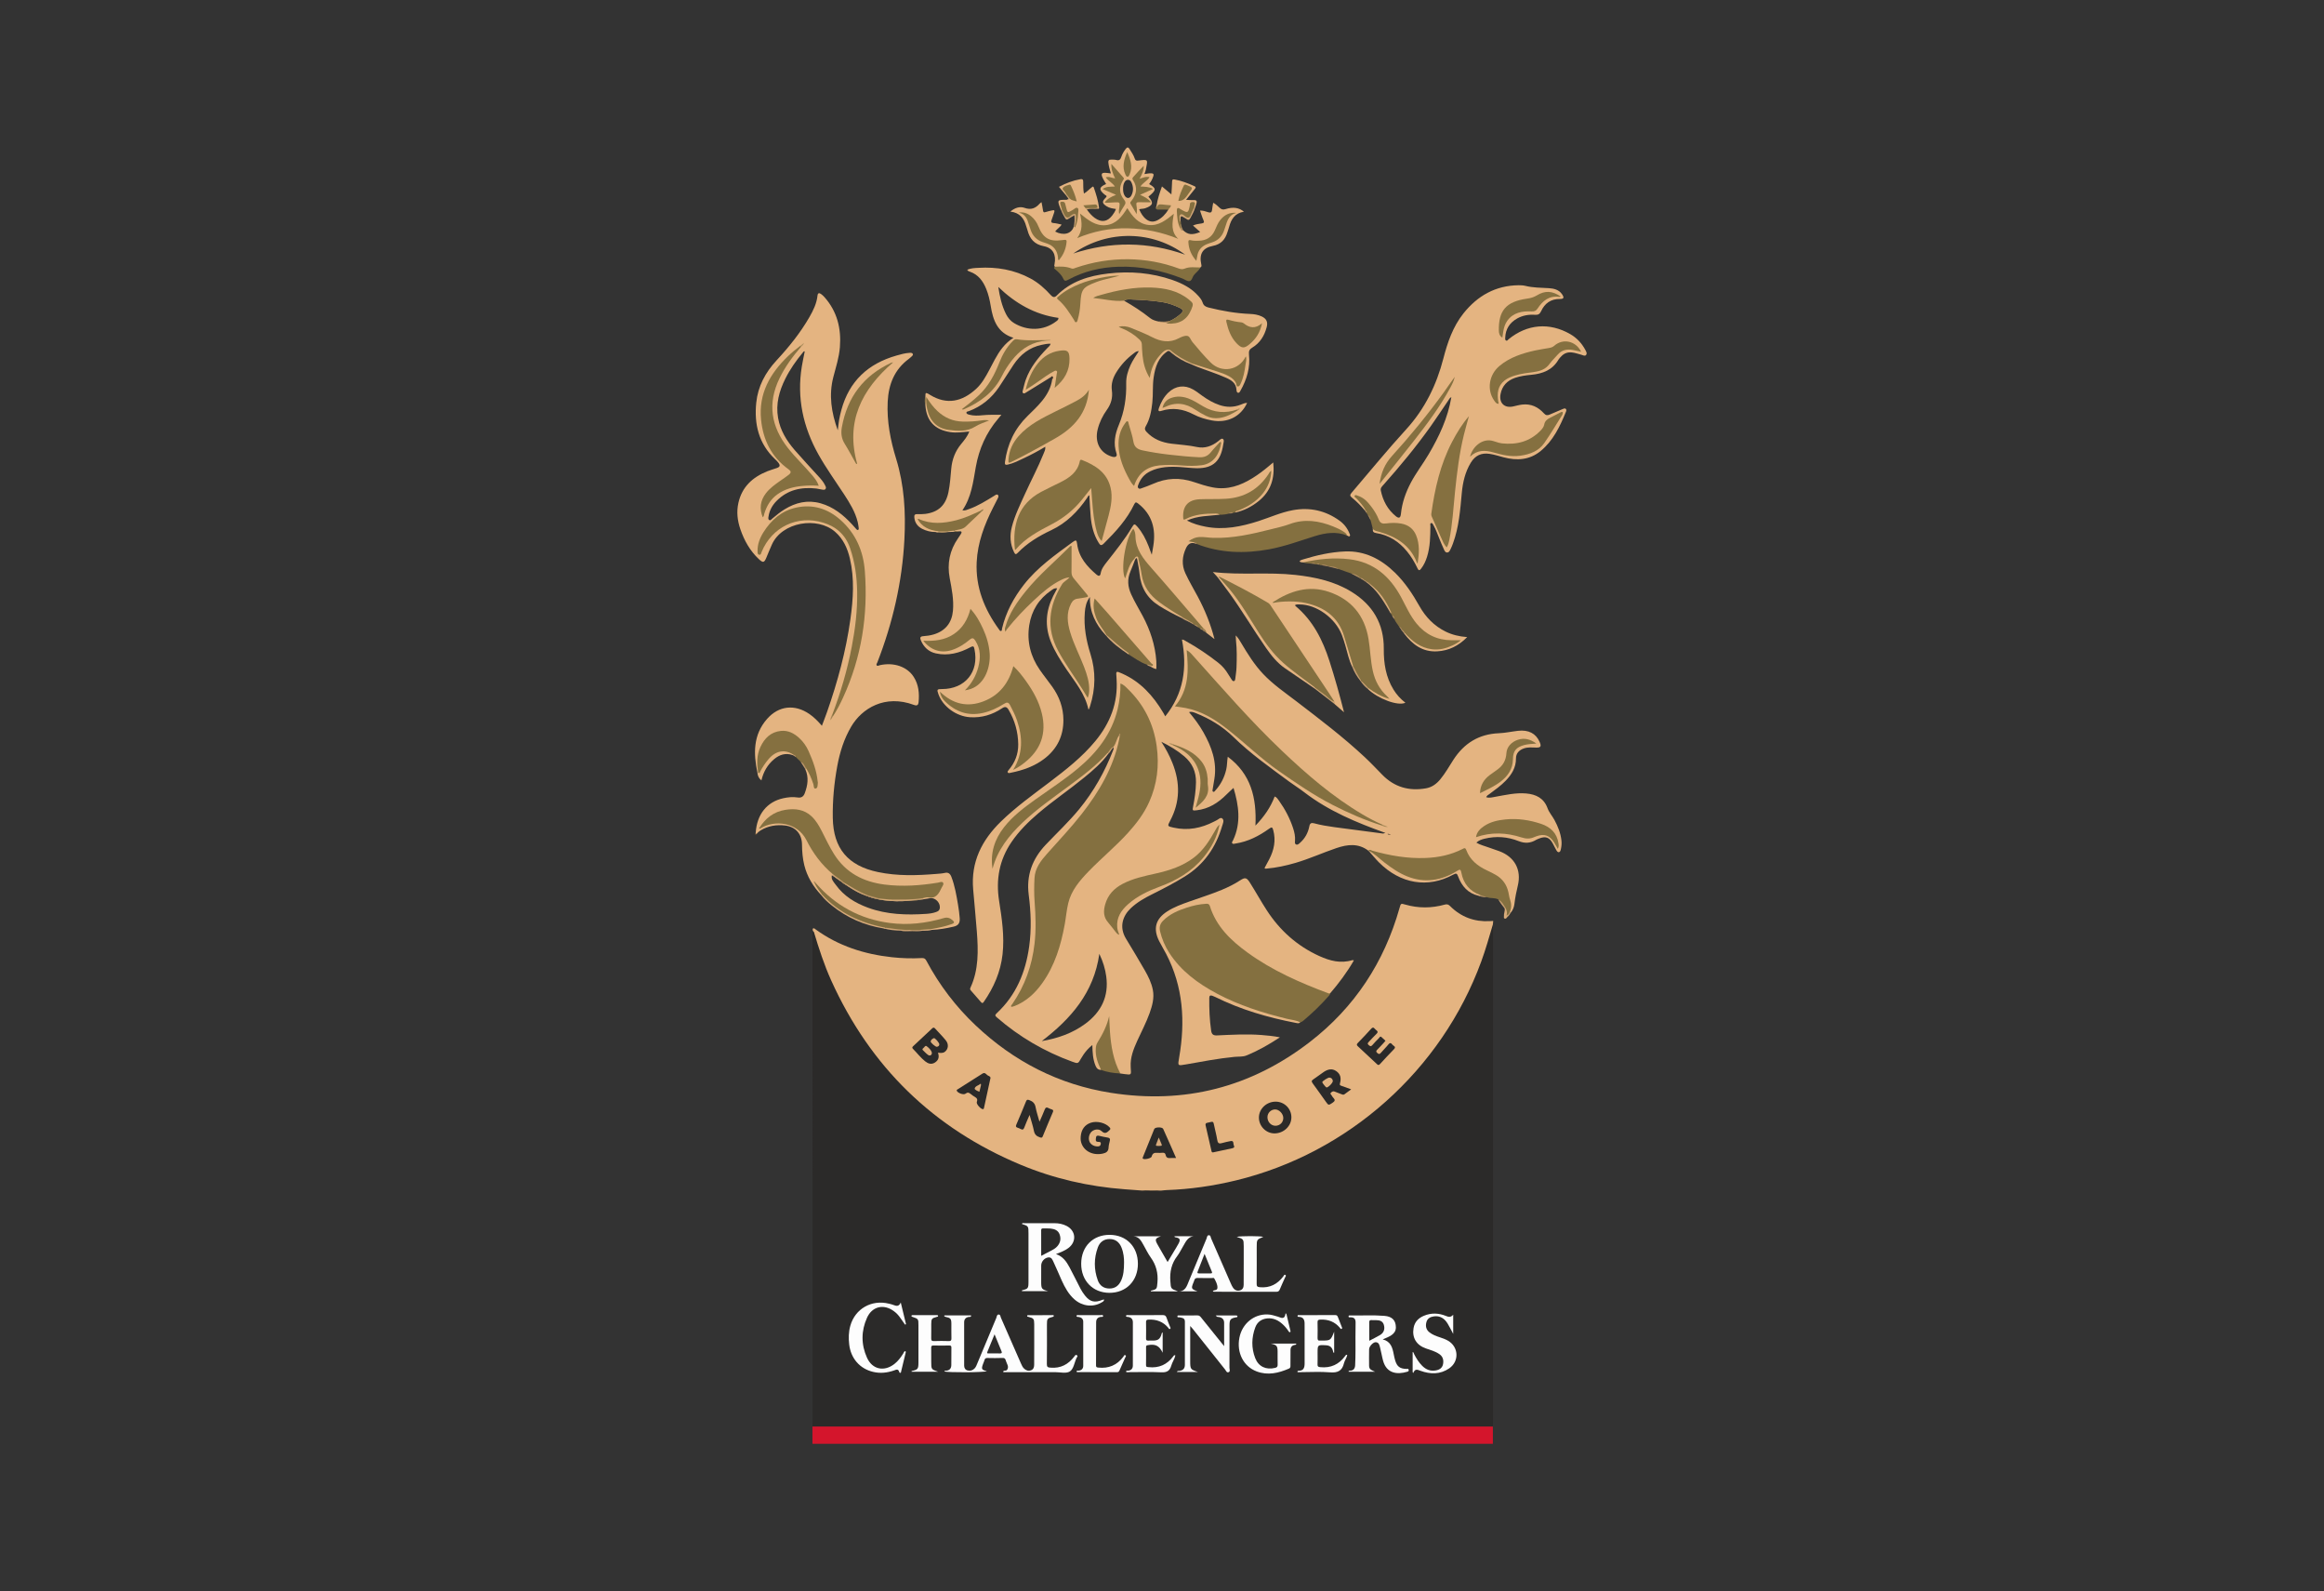 <?xml version="1.0" encoding="utf-8"?>
<!-- Generator: Adobe Illustrator 27.5.0, SVG Export Plug-In . SVG Version: 6.00 Build 0)  -->
<svg version="1.1" id="Layer_1" xmlns="http://www.w3.org/2000/svg" xmlns:xlink="http://www.w3.org/1999/xlink" x="0px" y="0px"
	 viewBox="0 0 3881.01 2656.6" style="enable-background:new 0 0 3881.01 2656.6;" xml:space="preserve">
<rect x="0" y="0" width="3881.01" height="2656.6" fill="#333333" stroke="none"/>
<style type="text/css">
	.st0{fill:#2B2A29;}
	.st1{fill:#E4B481;}
	.st2{fill:#847040;}
	.st3{fill:#857040;}
	.st4{fill:#E3B381;}
	.st5{fill:#E2B380;}
	.st6{fill:#D7AA79;}
	.st7{fill:#897244;}
	.st8{fill:#D9AC7A;}
	.st9{fill:#CCA273;}
	.st10{fill:#D6AA79;}
	.st11{fill:#D4A877;}
	.st12{fill:#CBA272;}
	.st13{fill:#D0A575;}
	.st14{fill:#D8AB7A;}
	.st15{fill:#C99F71;}
	.st16{fill:#BE9967;}
	.st17{fill:#B89367;}
	.st18{fill:#C59D6F;}
	.st19{fill:#C79E70;}
	.st20{fill:#E1B27F;}
	.st21{fill:#C39C6B;}
	.st22{fill:#BD976A;}
	.st23{fill:#B59164;}
	.st24{fill:#AC8A5E;}
	.st25{fill:#C59D6E;}
	.st26{fill:#AF8D60;}
	.st27{fill:#C79E6F;}
	.st28{fill:#CDA272;}
	.st29{fill:#AA885D;}
	.st30{fill:#DFB17F;}
	.st31{fill:#BA9468;}
	.st32{fill:#9A804F;}
	.st33{fill:#A8875C;}
	.st34{fill:#C29A6D;}
	.st35{fill:#AD8A60;}
	.st36{fill:#C0996B;}
	.st37{fill:#A7865C;}
	.st38{fill:#B48F64;}
	.st39{fill:#B89365;}
	.st40{fill:#C19A6C;}
	.st41{fill:#B79166;}
	.st42{fill:#A9875D;}
	.st43{fill:#B39061;}
	.st44{fill:#AB8860;}
	.st45{fill:#BA9666;}
	.st46{fill:#5A4733;}
	.st47{fill:#AA875F;}
	.st48{fill:#C39B6D;}
	.st49{fill:#FDFDFD;}
	.st50{fill:#201F1E;}
	.st51{fill:#A98A58;}
	.st52{fill:#AF8E5D;}
	.st53{fill:#B39160;}
	.st54{fill:#896D4E;}
	.st55{fill:#AE8B61;}
	.st56{fill:#987D4D;}
	.st57{fill:#281F17;}
	.st58{fill:#CAA172;}
	.st59{fill:#A38555;}
	.st60{fill:#B08F5E;}
	.st61{fill:#A58757;}
	.st62{fill:#867041;}
	.st63{fill:#867141;}
	.st64{fill:#B2905F;}
	.st65{fill:#2D2C2B;}
	.st66{fill:#2C2B2A;}
	.st67{fill:#DFB07F;}
	.st68{fill:#DEB07F;}
	.st69{fill:#E1B280;}
	.st70{fill:#D8AB7C;}
	.st71{fill:#DCAF7E;}
	.st72{fill:#CDA273;}
	.st73{fill:#D2A776;}
	.st74{fill:#BA9467;}
	.st75{fill:#BA9469;}
	.st76{fill:#D4152C;}
</style>
<g>
	<path class="st0" d="M2493.18,1554.02v820.34c0,3.09-0.04,6.19-0.05,9.27c-0.02,0.02-0.05,0.05-0.07,0.07v-2.09H1356.81
		c-0.2-2.03,0.14-5.12,0.14-9.82c-0.02-271.53-0.07-543.06-0.01-814.57c1.65-3.15,3.25-1.57,4.61,0.17
		c1.42,1.82,1.87,4.11,2.49,6.29c24.01,83.08,64.57,157.16,121.36,222.29c31.54,36.19,67.19,67.87,106.66,95.29
		c43.96,30.52,91.18,54.6,141.7,72.07c38.08,13.16,77.16,22.29,117.2,27.16c16.55,2,33.12,3.95,49.83,3.82
		c2.71-0.02,5.33,0.54,7.88,1.41c9.64,2.35,19.28,2.08,28.91,0.16c3.38-0.97,6.82-1.57,10.36-1.62
		c38.28-0.58,75.91-6.3,113.06-15.19c90.22-21.6,170.68-62.64,241.34-122.67c57.01-48.45,102.91-105.94,137.87-172.14
		c20.78-39.36,36.89-80.49,48.21-123.53c0.73-2.75,0.49-6.45,4.6-7.18C2493.07,1547.03,2493.18,1550.53,2493.18,1554.02z"/>
	<path class="st1" d="M1906.79,1987.6c-9.63-0.72-19.26-1.43-28.88-2.15c-59.92-4.48-117.87-17.72-173.3-40.83
		c-145.9-60.83-251.29-163.61-316.46-307.62c-11.88-26.25-20.71-53.6-28.97-81.15c-1.93-1.62-2.73-3.52-1.48-5.94
		c2.18-0.61,3.43,1.03,4.87,2.08c37.89,27.36,80.75,41.05,126.75,46.07c16.62,1.81,33.31,2.34,50.01,1.43
		c3.88-0.21,5.82,0.94,7.63,4.33c21.61,40.51,49.03,76.68,82.42,108.17c63.9,60.28,138.93,98.84,225.87,112.5
		c122.78,19.3,234.08-9.19,332.35-85.09c74.54-57.58,123.94-132.82,149.58-223.54c2.2-7.78,2.12-7.83,9.58-5.67
		c21.94,6.34,43.92,6.14,65.85,0.08c3.82-1.06,6.09-0.47,9.02,2.46c18.19,18.15,40.32,26.43,66,25.12c1.84-0.09,3.68-0.21,5.98-0.35
		c-0.21,2.18-0.4,4.1-0.58,6.03c-6.14,20.68-11.97,41.45-19.41,61.75c-66.33,181.19-221.77,319.92-409.53,365.39
		c-37.92,9.18-76.31,14.79-115.32,16.15c-3.28,0.11-6.54,0.59-9.81,0.9C1928.22,1988.76,1917.5,1988.93,1906.79,1987.6z"/>
	<path class="st1" d="M2607.57,1403.21c-1.37-12.29-5.86-23.44-11.67-34.23c-3.61-6.71-8.92-12.45-11.54-19.67
		c-6.09-16.8-19.21-23.21-35.78-24.63c-17.51-1.51-34.41,2.54-51.43,5.54c-4.92,0.87-9.95,2.42-15.22,0.71
		c1.01-2.86,3.42-3.85,5.32-5.27c9.39-7.04,19.04-13.77,27.23-22.28c9.98-10.37,17.23-21.86,17.16-37.07
		c-0.05-8.57,5.13-13.99,13.11-16.8c6.62-2.33,13.41-1.63,20.2-1.41c8.08,0.27,9.48-1.95,6.14-9.53
		c-6.26-14.14-18.5-20.5-36.11-18.48c-10.63,1.22-21.19,3.6-31.86,4.03c-33.42,1.35-58.21,16.74-76.1,44.5
		c-7.01,10.89-13.39,22.23-21.66,32.3c-6.35,7.73-14.01,13.4-24.01,15.17c-28.1,4.96-52.75-1.91-72.86-22.5
		c-9.65-9.87-19.13-19.92-29.21-29.36c-36.03-33.71-75.3-63.44-114.39-93.41c-18.95-14.52-38.79-28.01-55.33-45.47
		c-14.86-15.66-26.13-33.87-37.09-52.31c-2.34-3.95-4.55-8.04-8.9-12.2c0.21,3.76,0.22,6.19,0.49,8.59
		c1.65,15.01,1.41,30.05,0.85,45.1c-0.24,6.35-1.34,12.67-2.08,19c-0.17,1.47-0.59,3.14-2.05,3.55c-1.86,0.53-3.01-1.05-3.92-2.42
		c-1.94-2.91-3.89-5.83-5.64-8.85c-4.4-7.58-10.02-14.05-16.92-19.47c-17.04-13.39-34.96-25.42-53.89-35.95
		c-1.98-1.1-3.9-2.77-6.61-2.6c8.92,46.63,3.14,89.7-27.87,128.11c-1.52-2.73-2.47-4.55-3.53-6.31
		c-16.68-28.02-37.77-51.41-68.22-64.97c-10.63-4.74-10.64-4.71-9.69,6.45c0.09,1.03,0.1,2.07,0.16,3.09
		c2.55,39.29-10.76,73.16-35.47,103.06c-22.23,26.93-49.56,48.19-77.18,69.13c-27.58,20.91-55.76,41.05-80.63,65.32
		c-31.82,31.08-50.22,67.49-46.22,113.12c2.04,23.4,4.29,46.78,6.11,70.19c2.47,32.01,3.28,63.89-10.7,94.04
		c-0.84,1.82-0.64,3.02,0.58,4.42c5.73,6.48,11.44,12.98,17.07,19.55c1.83,2.13,2.99,2.05,4.63-0.31
		c16.69-24.06,28.12-50.13,31.39-79.53c3.34-30.08-1.13-59.65-5.77-89.15c-5.6-35.56,0.31-68.42,20.78-98.33
		c12.56-18.36,28.17-33.86,45.03-48.19c24.83-21.09,51.85-39.37,77.04-60c14.5-11.89,28.7-24.14,39.83-39.45
		c0.33-1.05-0.12-1.5-0.85-1.71h-0.01c-0.09-0.02-0.19-0.05-0.28-0.07c-0.09-0.01-0.17-0.04-0.27-0.05
		c-3.51,0.72-5.53,3.5-7.79,5.83c-11.82,12.14-24.83,22.86-38.19,33.26c-25.72,19.98-52.9,38.02-77.89,58.94
		c-18.53,15.51-36.25,31.88-49.96,52c-8.15,11.98-15.64,24.39-17.72,37.34c0.16-9.12,0.66-19.98,4-30.53
		c6.85-21.63,20.96-38.04,37.6-52.64c18.03-15.81,38.06-28.91,57.62-42.65c26.85-18.84,53.57-37.82,74.9-63.21
		c20.03-23.85,33.55-50.76,38.6-81.7c1.45-8.88,2.64-17.79,2.29-27.79c6.12,4.08,10.68,8.14,14.77,12.73
		c31.36,35.14,45.28,76.2,42.7,123.21c-1.84,33.4-13,63.08-33.28,89.51c-16.5,21.51-36.36,39.79-55.96,58.35
		c-17.78,16.86-36.11,33.27-49.24,54.37c-6.87,11.04-11.15,22.88-12.69,35.82c-2.99,24.82-7.99,49.22-16.36,72.85
		c-9.12,25.77-21.77,49.38-42.19,68.18c-8.02,7.39-16.92,13.34-27.45,16.81c5.05-8.17,9.63-16.43,13.96-24.83
		c19.34-37.45,25.65-77.68,24.29-119.22c-0.69-20.97-2.6-41.93-1.94-62.94c0.36-11.54,3.53-22.22,11-31.51
		c9.84-12.22,20.46-23.72,30.94-35.35c21.55-23.89,42.53-48.24,59.94-75.42c17.68-27.63,31.64-56.89,38.69-89.14
		c0.66-2.99,1.78-5.98,0.52-9.08c-0.16-0.28-0.33-0.54-0.53-0.75c-0.1-0.11-0.21-0.21-0.32-0.3c-0.31-0.26-0.68-0.45-1.13-0.53
		c-0.05-0.02-0.1-0.02-0.15-0.04c-0.09,0.05-0.17,0.11-0.26,0.17c-6.74,4.37-7.36,11.96-9.7,18.66c-0.01,0.02-0.01,0.04-0.02,0.06
		c0.02,0.07,0.06,0.15,0.09,0.21c0.21,0.47,0.48,0.92,0.84,1.29c0.31,1.5-0.22,2.81-0.75,4.17c-13.86,35.78-32.35,68.86-56.76,98.58
		c-17.31,21.07-37.21,39.68-55.92,59.42c-22.33,23.58-32.55,50.97-28.36,83.49c3.71,28.73,4.78,57.53,0.77,86.32
		c-5.99,43.02-21.77,81.37-54.26,111.5c-3.18,2.93-2.78,4.22,0.25,6.85c37.41,32.51,79.47,57.08,126.02,74.01
		c9.6,3.49,9.59,3.44,14.73-5.56c1.32-2.33,2.76-4.6,4.29-6.78c3.85-5.44,8.15-10.45,14.48-15.5c0.27,12.74,0.92,23.79,5.2,34.32
		c1.82,4.48,4.33,7.27,9.37,7.16c2.34-3.97-0.67-7.04-1.89-10.33c-5.3-14.23-6.97-27.79,2.26-41.64
		c5.15-7.72,9.75-16.05,11.41-24.92c0,4.11,0.52,8.45,0.75,12.77c1.13,21.23,4.66,42.04,12.92,61.81c1.44,3.43,2.88,6.89,6.78,8.33
		c2.45,0.36,4.9,0.74,7.35,1.05c10.86,1.4,10.86,1.39,10.01-9.33c-0.09-1.03-0.07-2.07-0.14-3.09c-0.83-15.33,4.6-29.06,10.73-42.66
		c7.03-15.55,15.11-30.63,20.87-46.74c4.47-12.51,7.99-25.25,5.41-38.67c-2.28-11.85-7.6-22.62-13.57-32.96
		c-10.19-17.64-20.62-35.15-31.23-52.54c-12.19-19.99-5.12-38.55,7.83-50.85c10.44-9.92,22.75-16.94,35.5-23.28
		c18.61-9.27,37.05-18.78,54.76-29.74c32.07-19.86,51.94-48.63,62.42-84.35c1.22-4.17,4.07-9.61,0.05-12.73
		c-3.13-2.41-6.79,2.38-10.32,3.69c-1.15,0.42-2.2,1.13-3.29,1.69c-21.37,11.02-43.71,15.4-67.54,10.06
		c-10.33-2.31-10.6-2.35-5.69-11.58c16.69-31.41,16.88-63.38,3.95-95.99c-4.97-12.55-11.27-24.39-18.73-35.77
		c13.79,6.77,26.79,14.46,38.39,24.36c13.4,11.41,19.81,25.82,19.5,43.49c-0.23,13.67-2.24,27.06-4.85,40.42
		c-1.29,6.62-0.95,6.88,5.8,6.12c20.27-2.25,36.27-12.48,50.25-26.61c3.59-3.62,7.44-6.98,11.51-10.75
		c8.71,29.15,12.97,58.14-0.66,87.14c-0.79,1.71-2.96,3.7-1.26,5.56c1.22,1.34,3.55,0.41,5.36,0.14
		c20.86-3.2,39.06-12.57,55.91-24.69c4.61-3.33,5.62-2.61,7,2.49c4.65,17.14,1.24,33.01-6.64,48.34
		c-2.59,5.05-5.37,10.01-7.94,14.77c1.23,1.51,2.28,1.04,3.24,0.95c16.48-1.39,32.54-4.9,48.37-9.51
		c23.33-6.8,45.45-16.96,68.44-24.74c18.46-6.25,36.53-8.44,53.41,4.38c0.07,0.02,0.15,0.05,0.22,0.07h0.01
		c0.17,0.06,0.35,0.12,0.52,0.17h0.01c0.09,0.04,0.17,0.06,0.26,0.09c29.36,9.56,59.37,14.86,90.41,14.31
		c22.11-0.4,43.39-4.12,63.41-13.66c4.5-2.14,6.35-1.06,8.36,3.15c5.58,11.67,14.46,20.3,25.72,26.64
		c5.41,3.03,11.09,5.42,16.58,8.23c14.61,7.46,24.16,18.61,27.03,35.26c1.6,9.27,4.49,18.31,2.75,27.86
		c0.16,0.36,0.33,0.68,0.56,0.94c0.07,0.09,0.16,0.17,0.25,0.25c0.36,0.3,0.82,0.45,1.45,0.35c3.74-4.35,5.72-9.51,6.36-15.12
		c1.16-10.24,3.19-20.25,5.63-30.29c6.42-26.48-5.37-47.92-30.84-57.43c-5.98-2.23-12.08-4.08-18.05-6.32
		c-6.63-2.49-13.67-4-20.36-7.99c4.13-3.8,8.77-5.34,13.51-6.52c19.42-4.79,38.71-3.29,57.03,3.95c10.73,4.23,19.86,3.54,29.3-2.07
		c1.4-0.83,2.97-1.4,4.49-2.03c11.25-4.6,17.79-2.29,23.49,8.38c1.84,3.44,3.49,7,5.46,10.37c1,1.71,2.17,4.11,4.42,3.84
		c2.64-0.31,3.01-3.2,3.5-5.27C2607.72,1412.72,2608.1,1408.03,2607.57,1403.21z M1812.47,1709.16
		c-21.56,15.94-46.23,24.42-72.76,28.95c48.52-37.1,87.02-80.75,96.15-145.7c6.15,13,9.8,24.99,11.52,37.57
		C1851.95,1663.5,1839.1,1689.46,1812.47,1709.16z M2228.34,1380.91c-11.42-1.55-22.81-3.41-33.95-6.46
		c-4.52-1.24-6.89,0.1-7.81,4.87c-2.1,11.05-7.27,20.51-15.81,27.96c-1.79,1.56-3.79,3.8-6.48,2.46c-2.46-1.22-1.81-4-1.65-6.15
		c0.52-7.14-0.92-13.94-3.09-20.65c-5.39-16.57-13.44-31.81-23.53-45.97c-1.99-2.78-3.8-5.91-7.34-7.27
		c-6.83,18.05-17.42,33.45-32.14,48.65c2.19-46.43-7.51-86.22-46.2-115c-1.3,7.63-0.99,14.43-2.49,21.02
		c-2.99,13.14-8.82,24.77-17.79,34.79c-1.13,1.26-2.26,3.67-4.34,2.52c-1.47-0.82-0.72-3.04-0.48-4.61
		c0.84-5.49,1.78-10.97,2.7-16.45c4.79-28.67-4.69-53.99-18.41-78.3c-6.67-11.82-14.8-22.64-23.84-33.4
		c4.45-1.35,7.84,0.27,11.13,1.58c23.43,9.27,44.8,22.17,62.78,39.73c28.62,27.94,61.08,50.86,93.07,74.45
		c8.29,6.11,17.09,11.54,25.24,17.83c40.85,31.47,87.72,50.86,135.71,68.05c-1.27,0.36-2.56,0.72-3.84,1.06
		C2282.64,1388.06,2255.48,1384.58,2228.34,1380.91z"/>
	<path class="st1" d="M2253.5,890.43c-3.43-8.66-9.02-15.75-16.48-21.14c-23.35-16.91-49.48-22.73-77.71-17.62
		c-19.88,3.6-38.35,12.06-57.49,18.24c-28.89,9.3-58.07,15.3-88.53,9.4c-10.36-2.02-20.51-4.75-31.19-10.27
		c18.27-8.24,36.62-7.47,54.42-9.67c-0.35-3.59-3.3-3.77-5.81-4.23c-3.87-0.69-7.79-0.47-11.7-0.1
		c-12.31,1.16-24.58,2.54-36.13,7.44c-2.49,1.05-4.58,1.22-4.35-2.47c0.69-11.74,4.47-19.15,15.54-22.58
		c3.97-1.22,8.05-1.48,12.2-1.5c14.81-0.05,29.61,0.14,44.42-1.18c30.24-2.66,53.11-16.97,69.2-41.51
		c-2.46,15.39-9.74,28.08-21.94,38.59c-9.02,7.76-19.14,13.47-30.08,17.99c-2.41,1-6.56,1.19-5.12,5.85
		c14.55-3.12,27.45-9.72,39-18.98c20.44-16.37,27.34-37.98,24.53-64.66c-3.14,2.61-5.46,4.52-7.74,6.46
		c-8.36,7.05-17.07,13.6-26.36,19.39c-20.49,12.77-42.16,20.51-66.8,15.85c-10.95-2.08-21.52-5.58-32.03-9.09
		c-23.15-7.73-45.69-6.79-67.97,3.2c-6.17,2.77-12.61,4.97-18.98,7.3c-1.67,0.62-3.64,1.48-5.26-0.07c-1.83-1.76-0.9-3.96-0.23-5.79
		c3.69-10.11,10.22-17.83,19.97-22.52c15.96-7.66,33-8.12,50.19-7.01c9.25,0.59,18.48,1.84,27.73,1.94
		c28.28,0.3,40.04-13.23,43.99-39.76c0.46-3.09,2.07-7.5-0.74-9.19c-2.4-1.45-5.42,2.04-7.76,3.87
		c-10.43,8.14-22.22,12.46-35.19,9.69c-14.18-3.03-28.52-3.82-42.81-5.58c-16.1-1.98-30.66-7.68-41.95-20.08
		c-2.62-2.87-3.09-5.39-1.1-8.8c7.14-12.17,9.53-25.67,11.07-39.48c1.56-13.97,0.17-28.03,2.2-41.97
		c2.56-17.59,7.63-33.79,23.57-44.22c0.19-0.32,0.48-0.47,0.87-0.54c0.01,0,0.02-0.01,0.04-0.01c1.21-0.21,3.02,0.33,2.87-1.66
		c0-0.04,0-0.09-0.01-0.14c-0.01-0.15-0.04-0.31-0.07-0.48c-2.17-1.94-4.63-1.65-6.98-0.66c-4.65,1.94-8.4,5.16-11.65,8.96
		c-8.04,9.38-13.5,20.08-16.27,32.69c-7.35-14.35-9.06-29.47-9.61-44.65c-0.3-7.94-3.13-13.75-9.27-18.51
		c-7.51-5.85-15.39-11-23.57-14.05c9.5,0.64,18.58,5.12,27.78,9.33c11.06,5.05,22.23,9.86,33.59,14.22
		c6.29,2.41,12.22,2.88,18.6,0.43c6.53-2.51,13.34-4.33,19.91-6.76c4.39-1.63,7.16-0.57,9.9,3.28
		c9.71,13.62,21.11,25.83,32.62,37.92c12.12,12.74,27.32,14.49,43.33,10.55c7.96-1.95,14.33-6.54,17.11-14.6
		c-3.37,13.28-3.14,27.58-11.77,41.01c-3.27-9.59-9.65-14.3-17.02-17.91c-5.01-2.44-10.18-4.52-15.53-6.1
		c-12.26-3.62-24.5-7.26-36.6-11.39c-2.33-0.8-4.68-1.72-7.22-0.94c-0.01,0.01-0.04,0.01-0.05,0.02c-0.31,0.15-0.58,0.31-0.82,0.51
		c-0.43,0.37-0.68,0.87-0.54,1.62c3.2,1.35,6.4,2.78,9.64,4.05c15.9,6.19,32.23,11.22,47.85,18.19c9.27,4.13,17.11,8.92,17.68,20.43
		c0.1,1.92,0.45,4.6,2.99,4.76c2,0.14,2.88-2.14,3.76-3.7c10.63-18.71,16.44-38.71,14.12-60.29c-0.63-5.86,0.99-8.71,5.49-11.42
		c12.9-7.76,20.19-19.61,24.01-33.86c2.35-8.77-0.06-14.34-8.24-18.19c-6.04-2.85-12.52-3.9-19.18-4.16
		c-23.57-0.93-46.63-5.01-69.48-10.68c-5-1.24-8.41-3.24-10.03-8.44c-1.29-4.13-4.12-7.56-7-10.83
		c-11.69-13.23-26.86-20.97-43.13-26.65c-35.06-12.24-71.24-15.18-107.9-10.85c-32.04,3.79-62.11,12.94-85.65,36.83
		c-3.69,3.75-6.67,2.7-9.85-0.82c-9.86-10.92-20.74-20.64-33.78-27.7c-27.24-14.75-56.54-19.66-87.16-17.83
		c-6.26,0.37-12.67,0.42-18.59,3.27c0.98,2.15,2.94,2.61,4.59,3.19c13.97,4.95,21.79,15.64,27.08,28.7
		c3.75,9.2,5.98,18.83,7.56,28.59c3.81,23.59,11.11,44.72,37.92,53.05c-14.87,9.46-23.68,22.53-31.3,36.56
		c-3.14,5.79-6.11,11.67-9.22,17.47c-6.02,11.3-12.27,22.53-21.82,31.28c-23.7,21.7-49.18,26.83-76.62,10.17
		c-2.24-1.36-4.42-3.08-7.25-3.3c-1.1,1.68-0.61,3.58-0.82,5.37c-0.72,5.04-0.64,10.08-0.04,15.13
		c1.86,26.19,15.56,40.79,41.5,44.75c10.52,1.61,20.85-0.04,31.82-0.95c-3.14,8.31-8.45,14.61-13.61,20.87
		c-9.9,12-15.08,25.62-16.49,41.07c-1.21,13.09-2.02,26.25-4.68,39.18c-4.48,21.8-16.66,33.48-38.58,36.36
		c-4.47,0.59-9.04,0.52-13.56,0.4c-3.75-0.09-5.18,1.27-4.89,5.08c0.68,9.07,5.31,15.43,13.16,19.47c7.05,3.62,14.64,5.37,22.59,5.3
		c1.04,0.22,2.09,0.59,3.08,0.56c0.01,0,0.02,0,0.02,0c0.84-0.04,1.66-0.36,2.38-1.3c-0.07-0.17-0.15-0.35-0.22-0.49
		c-0.01-0.02-0.02-0.05-0.04-0.07c-1.56-2.99-4.89-2.68-7.52-3.4c-8.51-2.28-16.5-5.3-22.73-13.16c14.29,4.81,27.96,6.14,42.11,4
		c20.14-3.04,39.12-9.22,56.79-19.4c0.41-0.27,0.79-0.57,1.16-0.89c-0.16,0.16-0.33,0.31-0.51,0.45
		c-7.57,5.58-14.48,11.93-21.03,18.67c-4.52,4.65-9.76,7.94-16.26,9.19c-2.36,0.45-5.07,0.71-6.26,3.32
		c-0.04,0.06-0.06,0.14-0.07,0.21c-0.05,0.09-0.09,0.19-0.12,0.28c0.05,0.43,0.21,0.74,0.48,0.95c0.11,0.09,0.22,0.15,0.37,0.2h0.01
		c0.09,0.04,0.19,0.06,0.3,0.07c2.28-0.09,4.58,0.45,6.82-0.37c4.87-0.58,5.48,1.34,2.96,5.08c-1.5,2.21-2.96,4.47-4.48,6.67
		c-13.98,20.18-18.41,42.26-13.86,66.39c3.4,18,7.08,35.99,5.41,54.54c-1.81,20.08-12.72,33.61-31.98,39.44
		c-5.77,1.74-11.67,2.54-17.62,2.98c-5.11,0.38-5.79,2.59-3.96,6.94c4.8,11.42,12.97,19.15,25.05,21.8
		c20.54,4.5,39.7-0.64,57.69-10.29c5.42-2.92,5.89-0.94,6.8,3.43c7.92,37.59-15.59,66.41-54.26,66.41c-8.35,0-8.81,0.69-5.91,8.7
		c7.5,20.74,29.87,36.82,52.58,38.3c19.73,1.27,37.5-4.13,53.71-14.97c5.02-3.37,7.97-2.36,10.83,2.54
		c10.41,17.8,15.84,36.93,16.1,57.58c0.2,16.43-5.43,30.6-15.98,42.99c-1.01,1.2-2.59,2.76-1.32,4.33c1.13,1.39,3.15,0.61,4.71,0.28
		c20.6-4.13,40.13-10.91,56.91-23.99c20.85-16.26,31.25-37.7,31.12-64.22c-0.1-20.71-6.93-39.14-18.87-55.8
		c-6.72-9.38-14-18.35-20.56-27.84c-15.54-22.47-21.82-47.35-17.61-74.43c3.84-24.62,16.19-44.18,36.86-58.27
		c2.71-1.84,5.49-4.33,9.79-3.23c-2.39,4.52-4.68,8.65-6.77,12.87c-12.25,24.72-14.18,49.95-3.9,75.85
		c6.58,16.58,16.16,31.42,26.02,46.16c14.23,21.27,31.33,40.94,36.84,67.24c0.66-0.59,1.04-0.78,1.14-1.06
		c0.58-1.53,1.13-3.09,1.62-4.66c9.16-28.88,9.77-57.75,0.64-86.86c-7.08-22.52-11.36-45.57-9.46-69.34
		c0.72-9.12,2.4-18.09,8.52-25.78c-0.59,25.05,9.54,45.47,26.02,63.25c0.46,0.47,0.98,0.52,1.52,0.15c0.02-0.05,0.05-0.07,0.06-0.12
		v-0.01c0-0.01,0-0.01,0-0.01c1.57-3.24-0.83-5.39-2.4-7.6c-4.92-6.89-9.56-13.94-12.68-21.86c-3.25-8.26-5.31-16.71-3.45-25.7
		c1.6,0.12,2.09,1.09,2.75,1.83c20.34,22.99,40.68,45.96,60.78,69.15c9.82,11.33,20.28,22.16,29.06,34.42
		c-0.01,0.17-0.05,0.33-0.09,0.51c-0.05,0.22-0.12,0.45-0.16,0.67c-0.14,0.53-0.19,1.05,0.15,1.6c3.07,1.51,5.9,3.62,9.39,3.86
		c0-4.57,0.26-8.9-0.05-13.19c-1.91-26.91-10.21-51.9-22.88-75.61c-6.4-11.96-13.49-23.56-19.11-35.94
		c-5.74-12.63-6.85-25.21-1.2-38.2c2.86-6.57,5.25-13.35,7.86-20.04c0.42-0.99,0.02-1.41-0.66-1.65c-0.05-0.02-0.12-0.05-0.19-0.06
		c-0.14-0.05-0.27-0.09-0.42-0.11c-3.19,0.58-4.78,3.11-6.33,5.51c-4.44,6.9-7.51,14.39-9.37,22.6
		c-2.6-25.36,2.75-49.04,12.89-71.91c2.67,6.93,3.97,14.01,4.84,21.11c1.18,9.58,5.3,17.37,11.58,24.67
		c21.08,24.56,41.87,49.36,63.1,73.77c12.17,13.98,23.78,28.47,36.88,41.63c0.15,0.12,0.28,0.26,0.43,0.38
		c0.21,0.19,0.42,0.37,0.63,0.56c1.99,1.74,3.96,3.51,5.31,5.88c4.29,3.33,8.57,6.66,13.82,10.73c-6.64-25.6-16.07-48.7-27.9-70.85
		c-6.98-13.05-14.6-25.78-20.8-39.18c-6.36-13.77-5.42-28.08,1.04-41.77c2.66-5.63,6.68-10.08,14.03-8.31
		c0.22-0.32,0.35-0.66,0.35-1v-0.01c0.01-0.12,0-0.23-0.01-0.37c-0.04-0.17-0.1-0.36-0.19-0.54c-0.57-1.1-2.03-1.32-2.61-2.73
		c6.97-4.33,14.72-3.54,22.13-2.75c16.08,1.72,32.03,1.06,47.99-1.05c31.92-4.23,63.08-12.03,93.7-21.66
		c19.51-6.15,38.44-5.88,57.55,0.25c12.73,4.08,25.1,9.06,36.04,17c1.51,0.33,2.92,2.41,4.44,0.99
		C2255.39,893.66,2254.08,891.93,2253.5,890.43z M1864.47,756.89c1.72,5.07-1.6,7.24-7.39,5.52c-19.81-5.88-29.35-23.95-23.99-45.55
		c2.96-11.94,8.33-22.86,15.44-32.76c7.02-9.75,9.9-20.33,8.29-32.04c-1.55-11.25,1.66-21.16,7.46-30.51
		c7.68-12.41,17.43-22.94,29.12-31.65c2.23-1.66,4.37-3.77,8.44-3.64c-5.11,8-10.21,15.25-13.92,23.32
		c-4.44,9.66-7.42,19.63-7.2,30.37c0.51,23.94-2.97,47.06-12.27,69.38C1862.12,724.51,1858.84,740.36,1864.47,756.89z
		 M1970.15,513.94c6.11,2.91,6.31,6.09,1.04,10.57c-5.32,4.53-11.05,8.5-17.52,11.27c-1.11,0.31-2.23,0.54-3.35,0.72
		c-4.43,0.71-8.91,0.48-13.39,0.37c-0.15,0-0.3-0.01-0.45-0.01c-0.43-0.01-0.87-0.02-1.3-0.02c-5.26-1.1-10.49-2.56-14.7-5.91
		c-13.63-10.9-28.23-20.3-43.36-28.94c4.39-3.06,9.42-2.12,14.15-1.92c16.84,0.72,33.66,1.68,50.32,4.4
		C1951.62,506.1,1961.05,509.62,1970.15,513.94z M1680.03,524.36c-7.19-14.22-10.53-29.57-12.89-45.28
		c28.63,27.45,61.13,46.23,100.45,51.62c0.19,3.14-1.92,4.4-3.64,5.72c-21.64,16.48-48.71,16.07-70.53,2.98
		C1687.48,535.83,1683.14,530.5,1680.03,524.36z M1926.02,911.22c-0.69,4.37-1.5,8.7-2.57,14.92c-2.26-6.05-3.8-10.42-5.51-14.72
		c-4.57-11.54-10.22-22.5-18.42-31.93c-4.74-5.43-5.57-5.28-9.07,0.63c-12.1,20.46-27.01,38.9-41.63,57.53
		c-4.74,6.03-9.48,11.89-10.79,19.8c-0.74,4.45-3.35,4.81-6.52,2.13c-16.18-13.73-29.84-29.04-32.7-51.31
		c-0.89-6.88-1.98-7.32-7.5-3.25c-29.05,21.37-58.7,42.04-81.26,70.87c-17.2,22-30.16,46.09-36.68,73.43
		c-0.35,1.42,0.35,3.71-1.81,4.13c-1.61,0.32-2.36-1.42-3.18-2.55c-24.43-33.54-39.4-70.29-37.34-112.58
		c1.58-32.54,12.85-62.24,27.39-90.93c2.51-4.95,5.16-9.84,7.57-14.83c0.96-1.98,2.4-4.55,0.43-6.29c-2.04-1.78-4.19,0.31-6.05,1.45
		c-13.66,8.35-27.18,16.97-42.44,22.28c-3.22,1.13-6.37,2.81-10.76,2c15.12-22.06,17.96-47.45,22.37-72.3
		c5.36-30.29,17.43-57.36,37.44-80.79c1.56-1.82,3.06-3.67,5.33-6.43c-11.32,0.07-21.5-0.31-31.7,0.77
		c-7.41,0.78-14.83,1.05-22.11-0.94c-1.88-0.52-4.6-1.16-4.59-3.46c0.02-1.94,2.72-1.93,4.34-2.54
		c20.9-7.94,37.43-21.45,49.91-39.83c8.45-12.43,16.21-25.33,24.61-37.78c11.34-16.85,26.39-28.73,46.72-32.95
		c4.81-1,9.64-2.17,15.06-1.83c-1.01,3.49-3.79,5.38-5.95,7.63c-14.81,15.4-28.12,31.83-35.52,52.22
		c-2.03,5.59-3.25,11.47-4.79,17.22c-0.47,1.77-1.45,3.96,0.19,5.23c1.98,1.53,3.96-0.33,5.62-1.32
		c7.41-4.44,14.72-9.06,22.07-13.61c6.46-4.01,12.92-8.02,19.37-12.03c1.48,0.99,1.22,2.66,1.61,4.07
		c-1.93,13.68-8.26,25.31-16.83,35.87c-7.42,9.14-16.03,17.17-24.42,25.4c-21.59,21.17-33.65,46.89-37.61,76.68
		c-0.56,4.14,0.53,5.31,4.5,4.43c9.74-2.17,18.53-6.73,27.45-10.94c11.9-5.6,23.51-11.82,35.36-18.9c0.53,4.61-1.47,8.17-2.92,11.74
		c-9.17,22.72-20.71,44.34-30.81,66.64c-8.23,18.15-17.14,36.08-22.12,55.51c-3.69,14.43-2.91,28.53,3.69,42.16
		c1.76,3.62,3.13,4.22,6.07,1.16c15.98-16.53,35.3-28.17,55.95-37.88c25.36-11.93,44.37-30.99,59.93-53.88
		c1-1.47,1.42-3.41,3.8-4.53c0.73,12.15,1.15,24.06,2.23,35.92c1.39,15.3,5,30,13.21,43.29c2.61,4.23,4.26,5.83,8.8,1.31
		c19.83-19.68,38.64-40.07,50.8-65.63c1.87-3.91,3.55-3.25,6.45-0.99C1924.01,858.9,1930.51,883.07,1926.02,911.22z"/>
	<path class="st1" d="M1602.69,1532.7c-0.54-7.37-1.56-14.75-2.78-22.05c-2.67-15.82-5.33-31.66-11.11-46.75
		c-2.04-5.34-5.16-7.96-11.26-6.54c-4.39,1.01-8.98,1.21-13.5,1.6c-32.74,2.73-65.4,3.75-97.85-3.06
		c-50.17-10.52-74.62-39.49-75.46-90.49c-0.48-28.9,2.21-57.62,7.42-86.07c4.28-23.42,11.26-45.84,23.48-66.54
		c17.68-29.95,55.98-54.11,104.86-35.88c5.06,1.88,7.1-0.04,7.53-4.57c1.44-14.85,0.14-29.28-8.14-42.24
		c-10.95-17.15-33.14-24.73-56.43-19.63c-1.7,0.37-3.79,1.92-5.21,0.49c-1.56-1.56,0.26-3.45,0.89-5.07
		c25.71-66.1,41.52-134.42,45.19-205.33c2.35-45.48-0.2-90.5-13.76-134.51c-9.55-31-15.79-62.73-14.13-95.47
		c1.45-28.95,11.25-53.83,35.43-71.56c1.32-0.97,2.6-2.04,3.76-3.19c1.42-1.42,3.74-2.87,2.66-5.07c-0.95-1.97-3.54-1.81-5.57-1.7
		c-7.45,0.41-14.56,2.5-21.7,4.53c-47.29,13.44-78.93,42.7-91.95,90.81c-1.45,5.36-2.73,10.78-3.71,16.23
		c-0.96,5.43-1.46,10.96-2.31,17.7c-10.83-29.92-15.18-58.92-7.36-89.03c4.28-16.52,9.63-32.81,10.94-49.98
		c2.39-31.1-4.63-59.3-25.67-83.14c-1.76-1.99-3.76-3.84-5.9-5.39c-3.15-2.28-5.39-1.61-5.83,2.59c-1.35,13-6.92,24.46-13.28,35.58
		c-15.24,26.61-34.43,50.32-55.15,72.72c-18.64,20.15-31.05,43.12-33.87,70.51c-3.7,35.95,4.05,68.4,31.25,94.26
		c1.94,1.84,3.9,3.71,5.52,5.83c3.65,4.75,2.91,7.21-2.61,9.14c-5.23,1.84-10.62,3.32-15.75,5.38c-24.5,9.87-42.26,25.94-48.24,52.8
		c-3.33,14.95-1.63,29.51,3.24,43.78c6.54,19.16,16.24,36.47,31.24,50.38c6.72,6.24,8.75,5.58,12.19-2.72
		c3.08-7.4,6.06-14.85,9.38-22.15c16.89-37.33,75.59-47.09,105.46-21.03c13.66,11.93,20.65,27.52,24.66,44.64
		c7.89,33.7,5.57,67.63,0.87,101.41c-7.39,52.96-21.35,104.33-39,154.75c-2.61,7.47-5.54,14.83-8.6,23.01
		c-6.8-7.87-13.3-14.44-21-19.7c-24.36-16.65-51.01-13.89-70.51,8.21c-23.38,26.51-22.95,57.69-16.15,89.85
		c0.46,0.28,0.89,0.31,1.3,0.1c0.02-0.01,0.04-0.01,0.05-0.04c0.11-0.05,0.22-0.14,0.33-0.25c1.87-2.41,1.04-5.08,0.8-7.73
		c-1.61-18.85,1.5-36.24,15.91-49.96c11.7-11.16,27.68-12.89,41.53-4.58c5.34,3.2,10.07,7.19,13.78,12.25
		c14.54,19.81,21.44,42.46,24.69,66.46c0.25,1.82,0.05,3.62-1.86,5.6c-2.09-8.05-5.37-15.13-8.67-22.2
		c-1.46-3.11-2.67-6.61-6.71-7.5c-0.02,0.01-0.06,0.02-0.09,0.04c-0.1,0.04-0.2,0.07-0.3,0.12c-0.77,0.33-1.24,0.87-0.82,1.91
		c6.09,13.52,4.06,26.88-0.94,40.13c-2.04,5.42-5.63,7.99-11.96,6.99c-7.97-1.27-16.05-0.43-23.93,1.3
		c-27.28,6.03-43.95,26.92-45.99,57.46c-0.33,1.25-0.99,2.68,1.37,2.42c1.77-2.6,4.13-4.57,6.78-6.19
		c12.68-7.7,26.79-9.85,41.04-8.13c17.96,2.17,27.96,14.67,28.11,31.65c0.1,11.64,1.09,23.58,3.9,34.84
		c4.69,18.81,14.64,35.17,27.96,49.36c0.84,0.25,1.31-0.07,1.62-0.63c0.11-0.17,0.2-0.38,0.27-0.59c-0.01-0.04-0.01-0.09-0.02-0.12
		c-0.67-3.24-2.26-5.89-4.16-8.35c1.55,1.84,3.18,3.64,4.94,5.31c46.95,44.33,102.79,60.89,166.35,53.03
		c12.06-1.48,23.9-4.23,35.66-7.3c2.96-0.77,6.04-1.82,8.98,0.01c1.5,0.94,3.81,1.51,3.6,3.74c-0.2,1.89-2.34,2.1-3.84,2.64
		c-7.4,2.61-15.06,4.17-22.75,5.59c-2.93,0.53-6.12,0.64-7.88,3.67c-0.04,0.05-0.06,0.11-0.09,0.16c-0.01,0-0.01,0.01-0.01,0.01
		c0.15,0.82,0.42,1.41,1.04,1.45c0.01,0,0.01,0,0.01,0c0.25,0,0.54-0.07,0.9-0.26c12.4-0.42,24.57-2.57,36.58-5.36
		C1600.42,1545.28,1603.31,1541.03,1602.69,1532.7z M1422.94,875.48c-14.73-15.97-31.33-29.3-52.68-35.26
		c-21.6-6.04-41.55-1.29-60.25,10.24c-7.21,4.45-13.73,9.81-20.22,15.23c-1.46,1.22-2.93,3.71-5.13,2.51
		c-2.38-1.29-1.51-4.14-1.19-6.24c1.52-9.9,6.26-18.34,13.13-25.39c18.48-18.97,41.53-23.85,66.92-20.95
		c3.06,0.35,6.04,1.37,9.09,1.71c2.12,0.24,4.69,1.15,6.2-1.31c1.27-2.08-0.09-4-0.94-5.79c-2.77-5.85-7.05-10.59-11.37-15.32
		c-13.19-14.48-26.59-28.78-39.42-43.56c-13.51-15.58-24.09-32.87-27.71-53.66c-4.08-23.37,1.83-44.9,12.19-65.6
		c7.88-15.75,17.95-30.03,29.16-43.54c0.74-0.89,1.25-2.23,3.19-1.94c-1.65,8.44-3.51,16.81-4.9,25.26
		c-8.57,52.33,2.13,101.03,27.81,146.93c13,23.22,28.63,44.74,43.12,66.99c9.33,14.34,18.31,28.89,22.42,45.78
		c0.78,3.19,1.19,6.47,1.65,9.72c0.16,1.18,0.38,2.64-0.95,3.33c-1.4,0.71-2.33-0.48-3.11-1.32
		C1427.56,880.76,1425.32,878.06,1422.94,875.48z M1362.6,1476.77c-0.04-0.07-0.06-0.22-0.06-0.22l0.11,0.22
		c1.24,1.5,2.46,3.02,3.69,4.55C1365.07,1479.83,1363.77,1478.35,1362.6,1476.77z M1569.1,1517.67c-0.85,2.96-3.38,4-5.9,4.94
		c-5.26,1.94-10.8,2.67-16.33,3.06c-33.11,2.26-65.88,1.27-97.5-10.34c-21.29-7.82-40.07-19.32-53.57-37.99
		c-3.41-4.73-8.4-9.27-6.54-16.31c1.73,1.2,3.45,2.39,5.18,3.59c2.68,2.42,6.14,4,8.87,6.35c1.89,0.87,3.03,2.68,4.79,3.72
		c2.66,1.63,5.31,3.29,7.97,4.94c7.5,5.02,15.23,9.61,23.54,13.11c0.05,0.02,0.1,0.05,0.15,0.06c2.67,1.21,5.39,2.3,8.19,3.27
		c1.01,0.38,2.03,0.75,3.06,1.1c4.05,1.61,8.24,2.7,12.51,3.53c2.07,0.48,4.13,0.94,6.2,1.4c1.77,0.2,3.54,0.45,5.31,0.69
		c0.02,0.01,0.05,0.01,0.07,0.01c14.3,2.23,28.72,2.17,43.19,1.05c1.93-0.2,3.87-0.41,5.8-0.61c4.39-0.15,8.99,0.1,13.21-1.39
		c1.53-0.16,3.06-0.32,4.58-0.48c3.8-0.61,7.6-1.25,11.41-1.81C1562.68,1498.17,1571.71,1508.51,1569.1,1517.67z"/>
	<path class="st1" d="M2647.47,584.22c-5.93-11.17-14.28-20.13-25.28-26.45c-34.62-19.92-72.04-16.74-102.95,8.65
		c-1.2,0.99-2.2,3.03-4.05,2.19c-1.99-0.9-1.58-3.24-1.51-4.96c0.57-14.4,7.53-24.95,19.93-31.94c9.24-5.21,19.42-6.87,29.84-6.14
		c5.08,0.36,7.93-1.22,10.01-5.75c6.15-13.35,16.21-20.78,31.47-20.66c6.59,0.05,7.52-2.17,3.74-7.76
		c-5.27-7.79-13.61-9.77-22.15-10.29c-13.13-0.78-26.29-0.66-39.21-3.85c-3.55-0.88-7.36-1.08-11.05-1.04
		c-38.6,0.33-68.9,17.56-92.41,47.08c-17.49,21.99-26.53,48.32-33.43,75.06c-11.49,44.48-30.97,84.33-62.14,118.44
		c-31.44,34.38-60.88,70.51-91.16,105.89c-2.98,3.49-3.08,5.23,0.59,8.15c7.89,6.3,14.86,13.63,21.49,21.28
		c0.46,0.33,0.89,0.33,1.29,0.05c0.01,0,0.01,0,0.01,0c0.09-0.06,0.17-0.14,0.25-0.21c1.29-3.29-0.85-5.52-2.52-7.79
		c-3.49-4.75-7.4-9.19-12.16-14.29c5.53,1.42,8.98,3.9,12.26,6.8c9.92,8.78,16.58,19.83,22.31,31.57c3.45,7.1,6.46,8.83,14.22,7.81
		c6.37-0.84,12.76-0.83,19.11-0.47c14.96,0.85,25.72,8.76,30.1,22.48c3.61,11.31,3.87,22.95,2.09,35.48
		c-8.29-17.54-21.08-29.38-37.39-38.16c-11.18-6.03-23.68-8.23-35-13.63c-0.78-0.37-1.36,0.12-1.21,1c0.02,0.11,0.06,0.22,0.09,0.33
		c-0.49,4.23,0.75,6.14,5.62,6.9c21.06,3.32,37.88,14.14,51.33,30.53c7.1,8.66,12.82,18.16,17.53,28.26
		c2.03,4.33,3.58,3.87,6.16,0.49c4.58-5.98,7.62-12.63,9.85-19.76c5.25-16.78,5.42-34.08,5.57-51.41c0.01-1.66-1.1-4.24,1.31-4.78
		c2.04-0.45,2.91,1.98,3.79,3.5c4.21,7.35,6.88,15.38,10.11,23.16c2.29,5.51,4.5,11.05,7.03,16.44c1.18,2.52,2.28,5.96,5.55,6.01
		c3.56,0.04,4.81-3.5,6.17-6.2c1.48-2.92,2.68-6,3.81-9.08c9.87-27.02,12.05-55.39,14.64-83.7c1.63-17.99,5.58-35.36,15.12-51.03
		c7.19-11.82,17.51-16.8,31.34-14.7c7.98,1.21,15.6,3.72,23.35,5.78c22.29,5.93,43.64,4.54,62-10.58
		c20.8-17.14,32.09-40.83,42.06-65.16c0.67-1.63,1.41-3.77-0.24-5.18c-1.63-1.4-3.66-0.22-5.26,0.42
		c-7.25,2.91-14.43,5.99-21.58,9.14c-3.77,1.67-6.46,1.48-9.59-2c-9.6-10.66-21.6-16.39-36.29-14.69
		c-5.08,0.59-10.08,2.02-15.09,3.12c-14.6,3.2-23.84-5.72-21.07-20.54c2.59-13.87,11.1-22.64,24.19-27.16
		c8.82-3.04,18.04-4.27,27.26-5.13c18.97-1.77,35.28-7.93,45.38-25.45c1.11-1.93,2.91-3.46,4.42-5.15
		c4.75-5.31,10.63-7.4,17.73-6.71c5.6,0.54,10.79,2.55,16.16,3.92c2.51,0.64,5.52,2.7,7.52,0.45
		C2650.9,590.15,2648.88,586.87,2647.47,584.22z M2385.9,758.25c-9.38,15.97-20.83,30.65-29.56,47.03
		c-8.78,16.5-14.93,33.83-16.83,52.56c-0.69,6.87-3.25,8.24-8.62,3.89c-13.63-11.06-21.43-25.76-24.97-42.82
		c-0.89-4.32,2.05-6.85,4.5-9.61c27.82-31.25,54.46-63.48,78.75-97.58c10.03-14.08,19.47-28.58,29.24-42.86
		c1.36-1.98,2.24-4.43,5.31-5.89C2417.88,697.96,2403.3,728.65,2385.9,758.25z"/>
	<path class="st1" d="M2171.37,1706.8c-2.03,2.2-4.5,1.48-6.92,1.01c-46.85-8.98-92.36-22.15-135.25-43.47
		c-1.47-0.73-3-1.35-4.55-1.9c-3.23-1.15-5.16-0.41-5.2,3.46c-0.19,18.36,0.47,36.64,3.15,54.85c0.91,6.16,3.62,8.13,9.81,7.85
		c24.9-1.11,49.82-2.64,74.75-0.63c9.76,0.79,19.5,1.66,30.19,3.82c-18.52,12.21-36.72,22.61-56.19,30.42
		c-5.87,2.35-13,1.57-19.55,2.21c-27.29,2.64-54.18,7.85-81.14,12.6c-14.03,2.47-13.78,2.58-11.32-11.57
		c10.43-59.94,6.86-118.17-21.83-173.19c-3.71-7.11-7.97-13.94-11.57-21.1c-10.53-20.94-5.97-37.17,13.78-49.78
		c11.19-7.14,23.57-11.64,35.97-16.06c18.39-6.55,37.07-12.32,55.12-19.85c10.46-4.37,20.58-9.38,30.11-15.57
		c8.61-5.6,11.09-5.03,16.76,3.93c9.58,15.13,18.2,30.83,27.96,45.86c21.99,33.89,50.93,59.67,87.74,76.41
		c17.59,8,35.66,12.85,55.05,6.87c0.53-0.16,1.19,0.12,2.75,0.32c-11.6,20.13-25.19,38.21-40,55.43c-2.23,2.07-4.66,1.18-6.96,0.31
		c-53.72-20.45-105.9-43.8-150.26-81.45c-19.4-16.47-35.63-35.5-44.05-60.06c-1.75-5.1-4.81-6.75-9.76-6.08
		c-21.5,2.94-41.91,8.95-59.74,21.82c-11.27,8.13-12.86,12.92-9.21,26.43c4.77,17.67,14.15,32.82,26.05,46.5
		c23.33,26.82,52.75,45.07,84.64,59.75c35.17,16.19,72.14,26.82,109.77,35.43C2165.09,1702.2,2170,1701.49,2171.37,1706.8z"/>
	<path class="st1" d="M2046.64,349.12c-4.18,1.34-6.85,0.61-9.87-2.18c-3.23-2.97-6.33-6.24-10.76-8.41
		c-0.67,3.98-1.46,7.37-1.74,10.81c-0.38,4.59-1.69,6.61-6.89,4.87c-4.12-1.37-8.43-2.83-13.4-2.71c2,5.65,3.5,11.04,5.79,16.05
		c1.84,4.02,0.25,4.9-3.23,5.49c-4.33,0.75-8.83,0.98-14.31,3.46c4.39,3.93,8.15,7.31,12.06,10.83
		c-13.14,5.43-20.51,4.63-28.33-2.77c-1.68-0.52-2.65-1.67-3.24-3.14c-0.12-0.31-0.22-0.62-0.32-0.95
		c-0.11-0.26-0.22-0.51-0.32-0.77c0,0,0.01-0.02,0-0.02c-3.49-8.19-4.26-16.85-4.5-25.63c-0.09-3.09,1.15-3.7,3.72-2.31
		c0.92,0.48,1.82,0.98,2.73,1.45c9.03,4.55,11.53,3.35,14.43-6.61c0.61-2.08,0.14-4.97,3.06-5.95c1.62,1.74,0.94,3.87,1.91,5.47
		c0.17,0.28,0.35,0.53,0.57,0.74c0.09,0.09,0.17,0.16,0.27,0.22c0.35,0.26,0.78,0.38,1.34,0.3c0.82-2.54,1.71-5.06,2.45-7.62
		c1.05-3.64,0.43-5.85-4.18-5.62c-4.01,0.2-8.05-0.3-13.14-0.53c5.32-6.66,9.95-12.58,14.76-18.36c1.77-2.12,1.78-3.25-0.89-4.45
		c-10.7-4.8-21.55-9.08-33.18-11.13c-2.96-0.52-3.97,0.17-4.06,3.28c-0.17,6.87-0.7,13.72-1.16,21.6
		c-5.67-4.76-10.49-8.81-15.77-13.25c-3.93,10.89-7.42,21.33-9.03,32.33c-0.63,1.91-1.04,3.79,0.68,5.39
		c1.94-0.74,2.45-2.5,3.64-3.55c4.23-3.72,8.97-1,13.46-0.67c3.95,0.3,0.35,3.85,1.83,5.37c-4.64,7.47-10.47,13.76-18.45,17.72
		c-6,2.98-11.98,2.77-17.53-1.16c-6.09-4.29-9.63-10.44-12.67-17.32c3.65-1.05,6.94-0.62,10.08-1.73
		c13.21-4.63,14.57-9.25,5.37-19.28c13.6-11.3,13.75-13.72,1.18-21.11c3.27-4.05,5.65-8.51,7.14-13.51
		c0.87-2.92,0.06-4.17-3.01-4.42c-3.91-0.33-7.7,0.71-11.95,1.25c0.94-2.87,1.98-5.11,2.41-7.46c3.2-17.32,4.49-17.18-12.77-15.06
		c-3.25,0.4-4.82-0.3-5.86-3.5c-1.87-5.72-5.42-10.58-8.57-15.65c-2.52-4.06-4.38-3.12-6.71-0.04c-3.01,3.97-5.53,8.3-7.09,12.94
		c-1.57,4.63-3.58,6.77-8.75,5.23c-2.68-0.79-5.73-0.38-8.6-0.51c-3.32-0.14-4.63,1.09-4.31,4.74c0.53,6.12,2.41,11.9,4.19,18.25
		c-3.6-0.42-6.61-0.96-9.64-1.08c-4.58-0.16-6.9,1.26-4.9,6.57c1.66,4.39,4.32,8.17,6.63,12.2c-11.84,4.94-12.47,9.43-2.8,17.37
		c0.47,0.4,0.94,0.84,1.48,1.1c3.03,1.44,2.44,2.54,0.28,4.7c-6.14,6.2-5.59,9.08,1.67,13.86c4.71,3.11,10.16,3.79,15.74,4.66
		c-1.44,4.22-3.6,7.45-5.94,10.55c-8.29,10.96-18.31,12.4-29.47,4.33c-5.25-3.8-9.32-8.67-13.04-13.91
		c-0.35-0.77-0.46-1.58-0.58-2.41c-0.07-0.41-0.15-0.82-0.27-1.21c0.9-0.43,1.82-0.85,2.73-1.21c4.03-1.61,8.09-2.3,12.29-0.23h0.02
		c0.48,0.22,0.96,0.49,1.45,0.8c0.35,0.35,0.69,0.68,1.05,1.03c0.66,0.63,1.32,1.26,1.99,1.88c1.42,0.17,1.71-0.56,1.56-1.81
		c-1.36-11.51-4.86-22.44-8.61-33.32c-1.18-3.39-2.52-1.37-3.9-0.35c-4.19,3.14-7.63,7.27-12.71,10.06
		c-1.35-6.97-1.03-13.53-1.19-20.07c-0.07-3.24-1.14-4.47-4.39-3.92c-12.64,2.13-24.4,6.64-36.1,12.82
		c3.9,4.66,7.44,8.91,10.99,13.15c0.84,0.24,1.31-0.1,1.62-0.66c0.07-0.14,0.14-0.28,0.2-0.45v-0.01c0.02-0.07,0.05-0.12,0.07-0.2
		c0.22-2.23-0.99-3.93-2.09-5.64c-1.3-2.04-1.56-3.85,0.92-5.08c2.31-1.16,5.16-3.24,7.04-0.07c3.49,5.88,5.79,12.3,7.21,19.16
		c-3.27,0.3-5.31-1.61-7.76-1.45c-0.05,0-0.11,0.01-0.16,0.01c-0.12,0.05-0.23,0.1-0.35,0.16h-0.01c-1.61,0.87-2.56,2.85-4.73,2.73
		c-16.02-0.12-16.21,0.15-10.29,15.22c0.3,0.77,0.71,1.48,1.06,2.23c0.69,0.11,1.18-0.11,1.56-0.51c0.19-0.19,0.35-0.43,0.5-0.69
		c0.02-0.04,0.04-0.07,0.06-0.11c1.36-3.13-1.13-6.3-0.36-9.54c2.83,0.46,2.97,2.54,3.54,4.19c4.23,12.41,4.26,12.5,16.59,6.99
		c3.19-1.42,3.87-0.4,4.1,2.61c0.19,2.54,0.19,5.04-0.02,7.5v0.07c-0.27,3.46-0.9,6.83-1.92,10.16c0,0.02,0,0.05-0.01,0.06
		c-0.54,1.83-1.2,3.64-1.95,5.43c-0.4,0.37-0.75,0.74-1.09,1.15c-3.92,12.36-17.54,15.43-31.07,8.2c2.97-4.34,7.96-6.89,10.76-11.65
		c-4.65-0.93-8.87-2.21-13.14-2.5c-4.89-0.33-4.63-2.52-3.28-6c1.5-3.82,2.6-7.81,4.01-11.65c1.36-3.69-0.07-4.35-3.38-3.5
		c-3.58,0.94-7.31,1.44-10.75,2.72c-3.46,1.29-4.18-0.07-4.58-3.11c-0.57-4.29-1.51-8.55-2.39-13.36c-1.52,1.16-2.46,1.67-3.12,2.42
		c-6.87,7.84-14.4,10.92-25.2,7.11c-7.86-2.77-16.11-0.32-23.7,6.2c15.55,1.82,22.8,11.15,26.38,24.29c0.59,2.18,1.55,4.26,2.1,6.45
		c3.7,14.54,11.41,24.01,27.39,27.06c15.22,2.89,20.97,14.19,17.88,29.84c-0.3,1.56-1.13,3.23,0.71,4.48
		c2.18,2.49,5.17,2.3,8.03,2.24c4.99-0.1,9.9,0.24,14.65,1.82c4.7,1.56,9.24,1.27,13.92-0.32c14.65-5,29.67-8.5,44.97-10.88
		c23.15-3.59,46.27-3.85,69.52-0.87c17.65,2.26,34.83,6.31,51.6,12.19c4.29,1.5,8.68,2.99,13.28,1.53
		c6.38-2.04,12.92-2.41,19.55-2.2c2.68,0.07,5.43,0.15,7.3-2.38c2.25-1.2,2.05-2.8,1.53-5.12c-3.82-17.04,2.15-27.55,19.2-30.83
		c13.62-2.62,20.72-10.59,24.48-22.94c0.9-2.94,2.02-5.83,2.8-8.81c3.42-13,9.9-23.06,24.72-25.33
		C2069.4,346.65,2059.39,345.04,2046.64,349.12z M1883.78,300.18c2.83,0.06,4.48,1.89,5.58,4.19c3.5,7.26,3.7,14.67,0.06,21.87
		c-2.87,5.69-8.05,5.69-11.35,0.28c-2.09-3.45-2.57-7.29-2.55-11.23c-0.01-3.71,0.32-7.37,2.14-10.71
		C1879,302.16,1880.67,300.11,1883.78,300.18z M1979.17,425.17c-62.07-21.97-124.33-22.41-186.88-1.94
		C1850.94,382.49,1925.47,385.21,1979.17,425.17z"/>
	<path class="st2" d="M2171.37,1706.8c-7.01-3.74-14.94-4.14-22.45-5.98c-40.31-9.9-79.72-22.31-116.51-41.91
		c-31.62-16.85-60.08-37.56-79.89-68.27c-7.08-10.98-12.09-22.83-15.18-35.62c-1.76-7.32,0.02-12.9,5.03-17.96
		c11.07-11.19,25.09-17.1,39.67-21.82c10.38-3.36,21.02-5.78,32-6.38c2.95-0.16,5.26,0.2,6.28,3.47
		c10.6,34.33,35.09,57.66,62.92,77.9c41.33,30.06,87.71,50.39,135.3,68.18c0.75,0.28,1.62,0.23,2.44,0.33
		c0.2,1.64-0.86,2.66-1.81,3.75c-13.18,15.09-27.63,28.88-42.94,41.78C2174.78,1705.48,2173.21,1706.38,2171.37,1706.8z"/>
	<path class="st1" d="M2033.14,963.39c-2.45-2.67-4.89-5.33-7.72-8.41c46.32,5.55,92.34-0.23,137.98,4.86
		c32.98,3.68,65.11,10.62,93.71,28.26c35.18,21.69,54.16,53.15,53.77,95.15c-0.22,24.08,3.38,47.14,16.24,68.05
		c5.22,8.49,11.82,15.75,19.86,21.91c-12.5,5.93-45.68-6.45-62.87-23.09c-0.15-1.25,0.66-1.65,1.67-1.87
		c3.1,0.01,5.36,1.95,7.75,3.5c6.06,3.94,12.28,7.56,19.32,10.08c-4.35-3.89-7.83-8.39-11.1-13.07c-3.57-5.12-5.95-10.81-8.12-16.61
		c-2.1-5.62-3.39-11.45-4.57-17.31c-1.17-5.86-1.68-11.82-2.38-17.75c-1.93-16.34-2.45-32.99-8.39-48.56
		c-13.19-34.63-38.16-55.47-74.74-61.65c-25.48-4.31-48.31,4.31-71.05,16.24c12-1.74,23.29-1.64,34.51-0.71
		c11.31,0.93,22.39,3.32,32.94,7.81c21.52,9.17,37.23,23.85,45.14,46.32c5.82,16.54,9.73,33.64,15.06,50.31
		c0.5,1.58,0.75,3.22,0.21,4.87c-0.44,0.93-1.03,1.65-2.22,1.42c-5.52-10.94-7.81-22.91-11.21-34.54
		c-1.85-6.31-3.72-12.64-6.13-18.74c-11.16-28.32-42.39-50.71-70.53-50.74c-2.41,0-4.9-0.36-7.42,0.89c0.14,0.58,0.1,1.31,0.43,1.59
		c29.28,24.37,45.53,56.67,56.93,92.17c8.93,27.8,16.8,55.85,24.3,85.36c-6.01-5.2-11.11-9.61-16.2-14.02
		c-0.52-1.28-0.74-2.7-1.8-3.72c-7.54-10.31-14.17-21.22-21.18-31.88c-27.27-41.48-55.56-82.27-82.8-123.77
		c-2.91-4.43-6.54-7.79-11.09-10.45c-24.71-14.47-50.35-27.22-75.53-40.79C2035.08,963.94,2034.02,963.88,2033.14,963.39z"/>
	<path class="st2" d="M2285.14,1420.16c2.28-2.76,4.66-0.47,6.76,0.12c29.09,8.19,58.56,13.32,88.94,12.11
		c21.45-0.85,42.03-5.13,61.3-14.89c2.66-1.35,4.76-3,6.46,1.56c6.23,16.71,19.08,26.87,34.74,34.12c4.85,2.25,9.64,4.67,14.29,7.3
		c11.59,6.57,18.66,16.53,21.46,29.54c0.87,4.02,1.33,8.18,2.69,12.03c2.46,6.95,2.4,13.68-0.34,20.46
		c-0.26,1.83-1.04,3.47-2.09,4.94c-1.8,2.52-3.23,1.72-4.37-0.65c-0.94-3.49,0.09-7.27-1.56-10.66
		c-3.49-4.94-6.73-10.08-11.11-14.33c-5.91-3.6-13.03-1.44-19.16-3.99c-3.95-0.35-7.64-1.95-11.55-2.47
		c-17.33-5.11-27.66-16.93-32.6-33.95c-2.05-7.07-3.02-7.36-9.77-3.6c-14.93,8.31-30.77,13.2-48.02,13.56
		c-21.17,0.44-39.28-7.87-56.28-19.22c-12.67-8.46-24.56-17.97-35.48-28.64c-1.32-1.29-2.6-2.65-4.29-3.49L2285.14,1420.16z"/>
	<path class="st3" d="M2206.19,943.51c-1.05,0.16-1.99-0.05-2.73-0.87c-1.44-1.55-3.07-0.77-4.67-0.39c-1.46,0.29-2.79,0-3.97-0.92
		c-1.48-1.43-3.1-0.71-4.71-0.3c-4.62-0.72-9.39-0.36-13.86-2.08c0.74-2.28,2.7-3.14,4.71-3.52c32.44-6.1,64.93-9.51,97.01,1.56
		c18.27,6.31,33.34,17.4,45.99,32.2c13.32,15.59,21.11,34.3,31.09,51.78c6.47,11.31,13.66,22.03,24.14,30.19
		c12.63,9.83,26.78,15.08,42.84,15.08c4.94,0,9.89-0.28,14.82,0.28c1.64,0.19,3.55,0.49,4.14,2.21c0.74,2.14-1.48,2.62-2.72,3.45
		c-16.9,11.36-35.11,16.98-55.46,11.83c-12.75-3.23-22.96-10.77-31.73-20.33c-1.8-1.97-3.69-3.87-5.39-5.93
		c-1.33-2.34-3.14-4.31-5.01-6.22c-0.94-2.05-2.2-3.85-4.12-5.12c-2.59-4.38-6.31-8.07-8.05-12.98c-0.99-2.02-1.36-4.46-3.74-5.54
		c-0.76-1.29-1.53-2.57-2.29-3.86c-5.65-14.13-13.91-26.62-23.95-37.95c-2.98-3.36-6.2-6.53-9.62-9.47
		c-2.85-1.17-4.34-4.22-7.29-5.26c-1.27-1.03-2.47-2.16-4.05-2.74c-1.75-1.95-4.26-2.62-6.43-3.87c-4.54-3.32-9.54-5.69-14.87-7.39
		c-6.9-2.42-13.8-4.85-20.69-7.27c-5.37-2.87-11.38-3.41-17.17-4.78C2214.38,944.39,2210.52,942.34,2206.19,943.51z"/>
	<path class="st2" d="M1994.49,905.41c-2.82-0.5-5.64-1-9.71-1.73c5.94-4.24,11.38-6.73,17.86-7.12c7.87-0.47,15.57,1.18,23.39,1.4
		c32.88,0.93,64.53-6.32,96.08-14.26c10.57-2.66,21.32-4.94,31.49-8.72c24.96-9.27,48.92-5.62,72.7,3.92
		c6.31,2.53,12.52,5.29,18.13,9.19c2.19,1.52,4.53,2.95,5.09,5.89c-18.06-6.99-35.89-4.48-53.73,1.08
		c-25.32,7.9-50.26,17.19-76.45,22c-41.2,7.57-81.79,6.39-121.3-9.04C1997.45,906.36,1995.38,906.7,1994.49,905.41z"/>
	<path class="st1" d="M2345.74,1056.42c12.24,13.95,26.2,24.96,45.39,27.51c12.31,1.64,23.69-1.39,34.67-6.46
		c4.83-2.23,9.42-4.97,13.95-8.58c-5.36,0-10.72,0.05-16.07-0.01c-23.66-0.28-42.97-9.49-58.06-27.83
		c-10.86-13.2-17.58-28.73-25.56-43.59c-18.77-34.95-45.66-58.96-86.66-63.82c-26.06-3.09-51.72-0.53-77.16,5.31
		c-1.95-0.37-4.15,0.24-6.08-1.81c1.56-2.08,3.97-2.62,6.16-3.29c22.7-6.95,45.86-12.22,69.54-13.22
		c33.27-1.4,60.56,12.76,83.88,35.6c16.64,16.3,29.3,35.48,40.67,55.65c10.35,18.38,24.45,32.99,43.54,42.44
		c11.01,5.45,22.74,8.28,36.22,9.31c-14.44,14.59-30.54,22.65-50.01,23.77c-24.69,1.42-41.55-11.55-55.47-30.01
		C2344.26,1056.23,2344.72,1056.03,2345.74,1056.42z"/>
	<path class="st3" d="M1894.57,932.61c-4.36,4.52-7.41,9.9-9.67,15.66c-2.24,5.72-3.97,11.63-5.91,17.4
		c-8.2-13.89,0.38-67.36,13.6-83.05c2.94,4.08,3.47,8.97,3.61,13.35c0.68,21.52,12.88,36.67,26.28,51.86
		c29.39,33.3,58.05,67.26,87.01,100.95c0.5,1.05-0.12,1.52-0.98,1.87c-1.73-0.13-3.16-1.08-4.71-1.7c-1.04-0.59-2.09-1.17-3.13-1.76
		c-1.68-2.76-4.68-3.38-7.35-4.54l0.05-0.04c-2.1-2.74-5.59-3.37-8.18-5.38c-3.9-1.83-7.39-4.41-11.27-6.28
		c-16.73-8.44-32.62-18.13-47.05-30.19c-14.12-11.81-20.26-27.38-22.58-45.03c-0.93-7.09-2.62-14.06-3.91-21.09
		C1899.66,930.73,1897.76,929.69,1894.57,932.61z"/>
	<path class="st3" d="M1266.07,1290.04c-2.17-14.63-2.67-29.18,3.8-42.96c6.85-14.59,17.2-25.08,34.18-26.83
		c12.16-1.25,21.98,3.98,30.62,11.86c6.78,6.18,12.02,13.68,15.7,21.97c7.17,16.19,13.38,32.75,15.13,50.6
		c0.08,0.82,0.42,1.66,0.29,2.44c-0.6,3.53,0.23,8.79-4.03,9.34c-3.19,0.42-2.61-4.7-3.48-7.38c-3-9.24-6.89-18.05-11.98-26.32
		c-4.63-2.41-4.78-8.62-9.36-11.08c-2.66-2.62-5.32-5.24-7.98-7.86c-0.95-1.83-2.71-2.66-4.4-3.59
		c-17.59-7.01-30.08-3.56-41.71,11.42c-4.04,5.21-7.53,10.76-11.04,16.32C1270.65,1289.84,1269.46,1293.5,1266.07,1290.04z"/>
	<path class="st3" d="M2036.52,859.37c-1.92-1.98-4.5-2-6.91-1.99c-17.18,0.03-34.21,1.12-49.84,9.3c-3.27,1.71-3.68,0.6-3.87-2.43
		c-1.24-19.34,8.32-29.96,27.75-30.78c14.6-0.62,29.21,0.12,43.84-0.8c30.39-1.93,53.68-15.44,70.5-40.59
		c1.32-1.97,2.08-4.44,5.03-6.08c-0.62,14.49-5.33,26.8-13.99,37.66c-10.84,13.6-25.02,22.41-41.06,28.58
		c-1.91,0.74-4.79,0.35-5.22,3.45c-1.18,0.17-2.36,0.33-3.54,0.5c-2.01-0.5-3.92,0.51-5.92,0.36c-0.8-0.06-1.24,0.37-0.44,0.2
		c0.01,0,0.1,0.36,0.15,0.55C2047.61,858.83,2042.09,859.35,2036.52,859.37z"/>
	<path class="st2" d="M1761.79,445.36c9.3-0.6,18.57-0.67,27.44,2.8c2.88,1.13,5.25-0.4,7.71-1.24
		c28.34-9.62,57.44-14.46,87.37-14.11c28.88,0.34,56.92,5.37,84.03,15.39c3.45,1.28,6.58,1.69,10.08,0.22
		c8.48-3.56,17.42-1.81,26.19-1.91c-2.37,5.45-7.62,8.45-11.05,13.04c-2.53,3.38-3.06,9.39-7.47,9.84
		c-3.59,0.36-7.51-2.83-11.33-4.34c-34.29-13.48-69.76-20.83-106.7-19.75c-29.82,0.87-58.3,7.54-84.64,21.97
		c-4.18,2.29-6.03,2-8.1-2.56c-2.75-6.06-7.79-10.55-12.87-14.81C1760.89,448.58,1758.82,447.34,1761.79,445.36z"/>
	<path class="st1" d="M2082.68,672.62c-10.56,23.09-33.22,34.09-58.79,29.32c-10.78-2.01-21.23-5.14-30.92-10.21
		c-17.21-9-34.93-11.74-53.66-5.74c-4.86,1.56-5.4-0.63-4.01-4.56c3.48-9.81,8.27-18.86,15.9-26.11
		c11.93-11.33,27.01-13.26,41.41-5.01c5.33,3.05,10.2,6.92,15.22,10.51c8.9,6.38,18.26,11.91,28.69,15.41
		c11.72,3.92,23.38,4.01,35.03-0.49C2074.92,674.44,2078.23,672.65,2082.68,672.62z"/>
	<path class="st3" d="M1847.64,1059.92c-5.81-9.66-13.33-18.29-17.31-29.06c-3.68-9.97-5.69-20.02-2.3-31.75
		c7.91,8.89,15.18,16.91,22.3,25.07c24.24,27.77,48.46,55.57,72.55,83.47c0.75,0.87,4.65,1.71,1.27,4.17
		c-3.14-0.42-6.22-1.06-9.14-2.33c-11.25-3.89-20.68-11.05-30.66-17.2c-6.28-6.51-14.31-10.87-20.95-16.93
		C1857.98,1070.4,1851.85,1066.14,1847.64,1059.92z"/>
	<path class="st3" d="M2280.51,852.14c-3.75-7.7-9.64-13.74-15.28-19.99c-1.28-1.41-4.27-2.55-2.79-4.75
		c1.27-1.88,3.89-0.17,5.69,0.43c9.65,3.2,16.14,10.42,22.01,18.18c4.98,6.58,9.38,13.65,12.32,21.33
		c2.47,6.44,6.52,7.35,12.57,6.52c8.35-1.14,16.78-1.28,25.18,0.29c11.89,2.21,20.31,8.72,24.8,19.9
		c5.92,14.76,5.01,29.92,2.31,47.1c-1.08-2.01-1.4-2.5-1.61-3.03c-11.33-28.18-34.18-42.11-61.87-50.09
		c-3.96-1.14-8.29-1.42-11.19-4.95c-1.25-4.79-2.5-9.57-3.75-14.36c-1.06-3.33-1.97-6.74-4.8-9.14c-0.83-1.25-1.65-2.5-2.48-3.76
		C2282.44,854.24,2280.61,853.45,2280.51,852.14z"/>
	<path class="st3" d="M1838.73,1786.13c-5.49-11.39-9.78-23.04-8.77-36.05c0.26-3.36,0.83-6.4,2.64-9.33
		c8.58-13.84,16.04-28.19,19.7-44.46c0.43,8.81,0.65,17.64,1.32,26.44c1.83,24.11,5.59,47.76,17.34,69.41
		C1859.95,1791.59,1849.1,1790.16,1838.73,1786.13z"/>
	<path class="st4" d="M2285.16,1419.99c10.16,4.82,17.78,13.08,26.54,19.77c11.97,9.14,24.21,17.78,38.3,23.38
		c29.26,11.62,56.87,7.13,83.07-9c4.56-2.81,6.14-3.65,7.39,2.95c3.43,18.08,13.86,30.83,31.51,37.16c0.15,2.44-1.27,1.75-2.57,1.29
		c-17.75-4.05-28.37-15.94-34.37-32.29c-1.91-5.2-3.16-5.81-8.17-3.07c-42.36,23.16-88.18,15.53-124.12-20.51
		C2296.54,1433.45,2291,1426.57,2285.16,1419.99z"/>
	<path class="st4" d="M2033.14,963.39c0.85-0.2,0.01-3.79,2.28-1.13c27.01,23.32,43.95,54.22,62.67,83.73
		c10.5,16.56,20.88,33.2,34.37,47.52c12.03,12.78,25.74,23.73,39.88,34.09c6.65,4.87,13.16,9.93,19.93,14.65
		c2.02,1.41,4.08,2.89,4.42,5.66c-0.27,0.95-0.67,1.7-1.87,1.19c-16.14-11.02-32.26-22.08-48.43-33.06
		c-13.38-9.09-23.22-21.45-32.32-34.53c-21.05-30.25-39.78-62.05-61.39-91.92C2046.29,980.78,2039.66,972.13,2033.14,963.39z"/>
	<path class="st5" d="M1894.57,932.61c1.05-1.79,2.21-3.93,4.55-3.44c2.23,0.46,1.76,3.06,2.13,4.71c1.92,8.41,4.03,16.82,5.3,25.34
		c2.96,19.78,13.53,34.33,29.33,45.99c12.45,9.2,25.47,17.39,38.77,25.23c0.19,1.12,0.07,1.9-1.35,1.22
		c-13.04-6.08-25.72-12.82-37.91-20.51c-19.7-12.42-30.11-30.27-32.37-53.32c-0.78-7.96-2.45-15.85-3.88-23.74
		c-0.72-3.97-2.18-1.97-3.46-0.22C1895.3,933.45,1894.93,933.03,1894.57,932.61z"/>
	<path class="st5" d="M1266.07,1290.04c2.87,1.64,2.99-1.14,3.71-2.49c3.69-6.92,8.03-13.41,13.02-19.45
		c12.48-15.1,27.89-17.86,42.91-7.76c-0.59,0.59-1.24,0.68-1.97,0.27c-11.71-4.01-21.88-0.83-30.99,6.81
		c-10.93,9.16-17.77,20.87-21.2,35.44c-4.57-3.53-6.24-7.82-6.66-12.8C1265.29,1290.05,1265.68,1290.04,1266.07,1290.04z"/>
	<path class="st3" d="M1971.29,381.77c-5.03-9.14-5.43-19.26-6-29.3c-0.23-4.09,0.85-7.34,5.79-3.45c0.48,0.38,1.06,0.63,1.59,0.93
		c11.1,6.25,11.66,5.98,14.29-6.88c0.36-1.74-0.3-4.03,1.64-5.02c1.84-0.94,4.14-1.09,5.97-0.17c1.99,1,0.55,2.88,0.35,4.4
		c-0.17,1.22-0.35,2.44-0.53,3.66c-0.68,6.53-4.48,11.71-7.38,17.29c-1.15,2.21-2.69,2.18-4.56,1.27c-1.1-0.53-2.23-1.03-3.26-1.7
		c-2.33-1.52-4.68-4.37-7.55-2.5c-2.49,1.61-0.83,4.95-1.14,7.51c-0.1,0.81-0.25-0.22-0.1,0.59c0.06,0.33,0.52,0.26,0.87-0.13
		c0.94,1.64,1.03,3.41,0.83,5.23c-0.83,1.78-0.02,3.33,0.5,5.01C1972.94,379.65,1974.18,381.71,1971.29,381.77z"/>
	<path class="st6" d="M1371.21,1494.14c0.38-0.38,0.76-0.77,1.14-1.15c2.5-0.97,3.81,0.91,5.2,2.31c26,26.2,57.66,41.7,93.39,49.59
		c3.04,0.67,6.75,0.46,8.08,4.43c-0.86,1.61-2.19,0.92-3.43,0.69c-32.17-5.11-61.02-17.77-86.41-38.19
		C1382.62,1506.54,1376.28,1500.97,1371.21,1494.14z"/>
	<path class="st7" d="M1931.36,343.59c0.18,1.18,0.36,2.35,0.54,3.53c0.7-5.21,3.84-6.42,8.53-5.79c4.95,0.66,9.94,0.96,14.99,1.43
		c-0.15,3.58-3.26,4.89-4.43,7.38c-5.13-0.11-10.29-0.55-15.39-0.23C1929.99,350.27,1928.96,348.25,1931.36,343.59z"/>
	<path class="st8" d="M2288.99,975.85c15.54,12.02,25.93,27.86,33.82,45.55c0.43,0.95,0.9,1.89-0.32,2.63
		c-10.11-16.78-19.47-34.12-34.67-47.16C2287.64,975.87,2287.72,975.18,2288.99,975.85z"/>
	<path class="st9" d="M1794,378.39l-0.41,0l-0.41-0.02c1.3-5.97,1.66-11.98,0.99-18.9c-3.7,2.18-6.93,3.83-9.87,5.89
		c-2.54,1.78-4.12,1.73-5.66-1.18c-2.28-4.32-5.03-8.39-6.45-13.12c0.38-0.45,0.75-0.9,1.13-1.35c3.89,0.23,4.71,3.62,5.94,6.23
		c1.8,3.84,3.96,4.86,7.56,2.31c1.66-1.17,3.5-2.13,5.53-2.57c3.19-0.7,5.87,0.73,5.81,3.73
		C1798.04,365.92,1798.89,372.85,1794,378.39z"/>
	<path class="st10" d="M1847.64,1059.92c11.73,10.14,23.25,20.53,35.86,29.61c0.84,0.6,2.4,1.29,0.85,2.76
		c-14.11-9.15-27.44-19.24-38.24-32.32C1846.63,1059.96,1847.13,1059.94,1847.64,1059.92z"/>
	<path class="st10" d="M1950.06,586.17c1.23-0.77,2.45-1.53,3.68-2.3c1.76-1.16,3.23-0.15,4.45,0.85
		c9.06,7.49,18.94,13.61,29.7,18.35c1.65,0.73,3.39,1.67,3.2,4c-0.47,0.41-0.94,0.81-1.4,1.22c-12.48-4.46-23.78-10.96-33.9-19.51
		C1954.1,587.38,1952.8,585.21,1950.06,586.17z"/>
	<path class="st11" d="M1971.26,368.28c-0.14,0.39-0.25,0.78-0.41,1.16c-0.17,0.39-0.38,1.39-0.81,0.33
		c-0.37-0.89-0.25-2.04-0.18-3.06c0.21-2.99-1.32-6.92,1.64-8.63c2.66-1.53,5.41,1.37,7.52,3.03c4.91,3.88,7.66,2.89,9.72-2.88
		c1.51-4.23,3.75-8.21,5.66-12.3c0.39,0.47,0.79,0.94,1.18,1.41c-1.6,6.02-4.85,11.26-7.67,16.72c-1.78,3.45-3.73,3.92-6.62,1.49
		c-0.62-0.52-1.4-0.86-2.1-1.29C1971.55,359.63,1971.55,359.63,1971.26,368.28z"/>
	<path class="st12" d="M2194.82,1149.12c0.45-0.38,0.89-0.77,1.34-1.15c3.08-1.41,4.95,0.96,6.95,2.42
		c8.84,6.46,17.28,13.43,25.29,20.91c1.65,1.3,0.5,2.55-0.06,3.81C2217.16,1166.44,2205.99,1157.78,2194.82,1149.12z"/>
	<path class="st13" d="M1475.59,1550.01c1.05-0.41,2.1-0.82,3.15-1.23c1.24-1.72,3.08-1.96,4.92-1.7
		c11.65,1.6,23.36,2.66,35.09,3.46c1.73,0.82,3.43,1.67,3.24,4.03c-1.22,0-2.44-0.01-3.67-0.01c-4.61-1.12-9.37,0.37-13.97-0.84
		C1494.63,1553.57,1485,1552.59,1475.59,1550.01z"/>
	<path class="st14" d="M2513.94,1515.33c1.88,3.45,3.05,7.05,2.46,11.05c-1.45,1.76,1.38,3.29,0.26,5.03
		c-0.86,1.48-2.03,2.84-3.83,2.22c-2.02-0.69-1.16-2.75-1.29-4.25c-0.36-4.28,2-8.31,1.18-12.64
		C2512.12,1515.41,2512.9,1515.26,2513.94,1515.33z"/>
	<path class="st15" d="M2258.16,1113.13c0.44-0.47,0.89-0.94,1.33-1.41c0.2,0,0.51-0.1,0.59,0c6.26,7.28,11.51,15.1,13.26,24.8
		c-0.49,0.56-1.02,0.6-1.59,0.11C2265.97,1129.52,2261.3,1121.77,2258.16,1113.13z"/>
	<path class="st16" d="M1562.6,888.17c1.66-0.61,3.64,0.11,5.13-1.23c4.39-4.26,9.4-2.85,14.4-1.56c1.09,0.63,1.8,1.53,2.01,2.8
		C1576.96,889.55,1569.78,889.71,1562.6,888.17z"/>
	<path class="st17" d="M1521.99,1554.57c-0.82-0.71-1.65-1.41-2.47-2.12c4.68-4.51,10.3-2.3,15.64-2.21
		c2.18,0.76,4.44,1.42,5.79,3.54C1534.68,1555.3,1528.33,1554.79,1521.99,1554.57z"/>
	<path class="st18" d="M2271.75,1136.63c0.54-0.04,1.08-0.07,1.61-0.11c6.29,1.91,10.58,5.78,12.07,12.37
		c-0.44,0.41-0.88,0.82-1.31,1.23C2279.12,1146.43,2275.23,1141.72,2271.75,1136.63z"/>
	<path class="st19" d="M2513.94,1515.33c-0.41,0.47-0.81,0.94-1.22,1.42c-3.7-4.82-7.64-9.48-10.42-14.95
		C2507.94,1504.8,2510.73,1510.25,2513.94,1515.33z"/>
	<path class="st20" d="M1540.94,1553.78c-1.73-0.44-3.45-0.87-5.18-1.31c5.09-3.71,13.61-4.27,18.46-1.21
		c0.54,0.41,1.08,0.82,1.62,1.23C1550.97,1554.03,1545.93,1553.61,1540.94,1553.78z"/>
	<path class="st21" d="M1815.12,349.89c-0.81-0.8-1.61-1.6-2.42-2.39c2.53-3.35,6.26-2.38,9.61-2.56c3.46-0.19,6.94-0.12,10.41-0.08
		c1.07,1.02,1.07,2.35,1.07,3.68C1827.61,349.4,1821.21,347.55,1815.12,349.89z"/>
	<path class="st22" d="M1336.95,1271.67c5.27,1.88,6.56,7.11,9.36,11.08c-0.48,0.51-0.96,1.03-1.44,1.54
		C1342.23,1280.08,1339.59,1275.88,1336.95,1271.67z"/>
	<path class="st23" d="M2256.27,957.35c6.06,0.53,11.1,3.19,15.4,7.4c0.51,0.18,0.68,0.36,0.52,0.56c-0.16,0.2-0.32,0.3-0.49,0.3
		C2266.56,962.86,2261.42,960.11,2256.27,957.35z"/>
	<path class="st24" d="M2218.48,945.04c5.98,0.73,12.17,0.74,17.1,5.04c-5.69-1.41-11.39-2.82-17.08-4.24
		C2218.49,945.58,2218.48,945.31,2218.48,945.04z"/>
	<path class="st25" d="M1859.6,1246.55c0.03,0.53,0.06,1.06,0.09,1.59c-4.08,2.22-4.77,7.36-8.52,9.87
		c-0.4-0.44-0.81-0.87-1.21-1.31C1850.44,1250.31,1854,1246.55,1859.6,1246.55z"/>
	<path class="st19" d="M1973.29,1031.66c0.45-0.41,0.9-0.81,1.36-1.22c3.73,2.05,7.46,4.1,11.19,6.15c0.21,1.07,0.12,1.82-1.26,1.16
		C1980.64,1036.03,1976.74,1034.27,1973.29,1031.66z"/>
	<path class="st26" d="M1971.29,381.77c2.52-2.53-2.09-5.76,0.81-8.26c0.4,3.99,2.04,7.56,3.85,11.06
		C1973.03,385.9,1972.1,383.94,1971.29,381.77z"/>
	<path class="st27" d="M1779.45,325.1c0.39-0.41,0.78-0.82,1.17-1.23c4.36,0.64,6.7,2.88,5.96,7.55c-1.28,1.76-2.74,3.1-5.15,2.19
		c1.04-0.85,4.23-0.45,1.81-3.3C1781.85,328.67,1780.7,326.84,1779.45,325.1z"/>
	<path class="st23" d="M2469.41,1495.53c0.86-0.43,1.71-0.86,2.57-1.29c3.72,1.19,7.45,2.38,11.17,3.57
		C2478.37,1498.24,2473.79,1497.45,2469.41,1495.53z"/>
	<path class="st28" d="M2516.67,1531.42c-0.7-1.65-1.96-3.26-0.26-5.03c0.38,1.45,1.02,2.24,2.19,0.62c1.03-1.44,1.9-2.99,2.85-4.49
		c0.42,0.44,0.83,0.88,1.25,1.32C2521.18,1526.76,2519.37,1529.44,2516.67,1531.42z"/>
	<path class="st3" d="M1545.36,661.5c0.96,5.05,0.34,10.09-0.04,15.13C1543.92,671.58,1543.85,666.54,1545.36,661.5z"/>
	<path class="st29" d="M2218.48,945.04c0.01,0.27,0.01,0.53,0.02,0.8c-4.1-0.78-8.2-1.56-12.31-2.34
		C2210.64,941.16,2214.5,943.57,2218.48,945.04z"/>
	<path class="st30" d="M1584.14,888.17c-0.46-0.41-0.92-0.82-1.38-1.22c3.38-3.29,7.01-4.25,11.05-1.16
		c0.02,0.39,0.04,0.79,0.06,1.18c0.44,0.27,0.56,0.49,0.37,0.66c-0.16,0.14-0.33,0.21-0.52,0.21
		C1590.53,887.95,1587.33,888.06,1584.14,888.17z"/>
	<path class="st17" d="M1504.35,1553.72c4.68-0.03,9.41-1.12,13.97,0.84C1513.64,1554.74,1508.95,1555.02,1504.35,1553.72z"/>
	<path class="st31" d="M1984.57,1037.76c0.42-0.39,0.84-0.78,1.27-1.16c2.54,1.97,6.38,2.32,7.52,6.03
		C1990.43,1041,1987.5,1039.38,1984.57,1037.76z"/>
	<path class="st32" d="M2008.23,1050.02c0.41-0.42,0.83-0.83,1.24-1.25c2.5,1.93,5.1,3.79,4.89,7.48c-0.84-0.58-1.67-1.17-2.51-1.75
		c-1.19-1.17-2.1-2.71-4.02-2.86l-0.06,0.07C2007.36,1051.01,2007.51,1050.44,2008.23,1050.02z"/>
	<path class="st33" d="M2284.11,859.58c4.08,1.75,4.67,5.32,4.8,9.14C2287.32,865.68,2285.72,862.63,2284.11,859.58z"/>
	<path class="st34" d="M2288.99,975.85c-0.39,0.34-0.78,0.68-1.16,1.02c-2.08-1.61-4.16-3.22-6.24-4.84
		c-0.34-0.34-0.45-0.67-0.32-0.99c0.12-0.32,0.24-0.48,0.36-0.48C2284.6,971.59,2286.73,973.8,2288.99,975.85z"/>
	<path class="st35" d="M1993.31,1042.66c3.31,0.11,6.42,0.56,7.35,4.54C1998.21,1045.68,1995.76,1044.17,1993.31,1042.66z"/>
	<path class="st36" d="M1915.02,1109.5c3.22,0.07,6.28,0.8,9.14,2.33c-0.83,0.39-1.66,0.78-2.48,1.17
		C1919.23,1112.27,1916.87,1111.37,1915.02,1109.5z"/>
	<path class="st37" d="M2052.99,857.28c-0.41-0.33-0.82-0.66-1.23-0.99c2.48-0.34,4.92-2.27,7.44-0.12
		C2057.28,857.42,2055.1,857.18,2052.99,857.28z"/>
	<path class="st22" d="M2345.74,1056.42c-0.34,0.32-0.68,0.65-1.03,0.97c-1.27-1.59-2.54-3.18-3.81-4.76
		c-0.6-0.6-0.56-1.15,0.14-1.64C2342.98,1052.48,2344.7,1054.15,2345.74,1056.42z"/>
	<path class="st38" d="M2341.05,1050.99c-0.05,0.55-0.09,1.09-0.14,1.64c-1.44-2.08-2.89-4.15-4.33-6.23
		C2339.11,1046.91,2340.42,1048.62,2341.05,1050.99z"/>
	<path class="st39" d="M2324.78,1027.89c3.89,0.06,3.18,3.23,3.74,5.54C2326.63,1032.02,2325.9,1029.82,2324.78,1027.89z"/>
	<path class="st40" d="M2271.7,965.62c0.02-0.29,0.01-0.58-0.03-0.87c2.72,0.18,4.79,1.52,6.45,3.59c-0.48,0.67-1.02,0.71-1.6,0.12
		C2274.92,967.51,2273.31,966.56,2271.7,965.62z"/>
	<path class="st41" d="M2276.53,968.46c0.53-0.04,1.06-0.08,1.6-0.12c1.57,0.11,2.68,0.94,3.49,2.22c-0.01,0.49-0.02,0.98-0.04,1.47
		C2279.9,970.84,2278.21,969.65,2276.53,968.46z"/>
	<path class="st42" d="M1994.49,905.41c1.57,0.35,3.85-0.26,3.56,2.62c-1.23-0.18-2.61,0.08-3.49-1.17
		C1994.54,906.38,1994.52,905.9,1994.49,905.41z"/>
	<path class="st3" d="M1593.72,887.84c0.09-0.28,0.14-0.57,0.15-0.87c2.49,0,4.99,0,7.48-0.01
		C1598.92,888.24,1596.34,888.21,1593.72,887.84z"/>
	<path class="st31" d="M1323.75,1260.6c0.65-0.09,1.31-0.18,1.96-0.27c2.04,0.27,3.19,1.36,3.25,3.47
		C1327.23,1262.74,1325.49,1261.67,1323.75,1260.6z"/>
	<path class="st43" d="M2190.12,941.03c1.48-1.52,3.47-1.43,5.1-0.91c1.81,0.58-0.15,0.81-0.4,1.21
		C2193.26,941.23,2191.69,941.13,2190.12,941.03z"/>
	<path class="st44" d="M2008.23,1050.02c-0.15,0.57-0.3,1.13-0.45,1.7c-1.57-0.58-3.09-1.24-3.99-2.78
		C2005.46,1048.54,2006.84,1049.33,2008.23,1050.02z"/>
	<path class="st45" d="M2198.79,942.25c1.64-0.89,3.35-2.6,4.67,0.39C2201.91,942.51,2200.35,942.38,2198.79,942.25z"/>
	<path class="st46" d="M1262.06,1390.17c0.49,0.79,0.12,2.07,1.37,2.43c-0.29,1.02-1.08,2.28-1.92,1.45
		C1260.39,1392.97,1261.18,1391.39,1262.06,1390.17z"/>
	<path class="st47" d="M2007.84,1051.65c2.32-0.43,3.6,0.6,4.02,2.86C2010.24,1053.94,2008.86,1053.05,2007.84,1051.65z"/>
	<path class="st48" d="M2280.51,852.14c1.17,0.98,3.22,1.7,1.12,3.68c-0.8-1.24-1.6-2.48-2.41-3.72
		C2279.66,852.12,2280.08,852.13,2280.51,852.14z"/>
	<path class="st49" d="M1577.1,2196.05c14.85,0,29.7,0,44.59,0c0.26,3.31-2.37,2.36-3.85,2.58c-5.21,0.75-7.71,4-7.74,8.85
		c-0.13,24.12-0.1,48.23,0.01,72.35c0.02,3.69,1.54,6.96,5.51,8.07c4.53,1.26,8.57,0.13,11.87-3.26c2.35-2.42,3.41-5.59,4.67-8.62
		c10.52-25.23,21-50.48,31.6-75.67c0.89-2.1,0.75-5.57,3.75-5.76c3.24-0.2,3.12,3.41,4.02,5.44c11.24,25.37,22.33,50.81,33.42,76.24
		c1.41,3.23,2.82,6.45,5.49,8.84c3.28,2.95,7.05,4.23,11.39,2.56c4.13-1.59,5.15-5.22,5.21-9.04c0.16-11.33,0.09-22.67,0.1-34.01
		c0.01-11.34,0.05-22.67-0.02-34.01c-0.06-8.81-0.94-9.86-9.58-12.11c-0.98-0.25-2.15-0.12-2.25-1.5c-0.08-1.06,0.73-1.33,1.59-1.33
		c14.29-0.01,28.58-0.01,42.6-0.01c0.59,1.84,0.07,2.41-0.81,2.64c-9.85,2.58-10.3,3.13-10.31,13.42
		c-0.01,21.85,0.18,43.7-0.14,65.55c-0.07,5.12,1.7,5.65,6.23,6.03c16.87,1.41,29.54-5.44,39.5-18.46c1.08-1.41,2.04-3.72,4.27-2.39
		c2.52,1.49,0.17,3.36-0.47,4.72c-3.63,7.78-4.78,18.58-11.35,22.59c-6.05,3.68-16,1.04-24.23,1.05
		c-26.8,0.04-53.59,0.01-80.39,0.01c-2.13,0-4.27,0-6.35,0c-0.03-2.97,1.59-2.35,2.61-2.42c1.51-0.11,3.11-0.42,3.89-1.6
		c3.48-5.31-0.56-9.8-1.96-14.52c-0.78-2.63-1.41-5.37-5.58-5.19c-8.43,0.38-16.9,0.2-25.35,0.06c-2.65-0.04-4.24,0.66-4.93,3.4
		c-0.55,2.18-1.61,4.22-2.39,6.34c-3.21,8.71-2.46,10.17,6.33,12.27c-3.18,2.15-65.38,2.53-70.99,0.42
		c0.52-1.67,1.97-1.12,3.08-1.21c5.8-0.46,8.46-3.92,8.55-9.38c0.16-9.69,0-19.38,0.13-29.06c0.03-2.58-0.62-3.66-3.43-3.61
		c-8.86,0.15-17.73,0.19-26.59-0.01c-3.19-0.07-3.75,1.22-3.69,4c0.14,7.62,0.05,15.25,0.05,22.88c0,12.95,0,12.95,11.46,16.88
		c-14.79,0-29.57,0-44.39,0c0.1-0.47,0.12-1.12,0.28-1.16c10.42-2.33,11.27-3.36,11.29-14.48c0.03-20.61,0.02-41.23,0-61.84
		c-0.01-10.68-0.04-10.7-10.03-14.09c-0.81-0.28-1.62-0.4-1.64-1.41c-0.04-1.5,1.13-1.45,2.12-1.46c13.4-0.02,26.8-0.01,40.19,0
		c1.01,0,2.23-0.03,2.18,1.41c-0.05,1.34-1.28,1.23-2.26,1.5c-8.43,2.34-9.1,3.18-9.17,11.83c-0.06,7.83,0.13,15.67-0.08,23.5
		c-0.09,3.48,0.43,5.23,4.6,5.05c8.23-0.35,16.49-0.28,24.73-0.02c3.61,0.11,4.53-1.11,4.43-4.55c-0.23-8.03-0.03-16.08-0.09-24.12
		c-0.06-8.66-1.21-9.95-9.91-11.79c-0.72-0.15-1.36-0.68-2.03-1.03C1576.93,2196.94,1577.01,2196.49,1577.1,2196.05z"/>
	<path class="st49" d="M1750.32,2155.57c-14.57,0-29.15,0-43.83,0c0.2-0.8,0.23-1.46,0.4-1.5c9.84-2.24,10.65-3.25,10.66-13.72
		c0.01-26.99,0.01-53.98,0-80.97c0-12.44,0-12.44-10.96-15.96c0.44-2.23,2.25-1.32,3.42-1.33c17.1-0.05,34.2-0.04,51.3,0.04
		c6.87,0.03,13.52,1.34,19.69,4.45c15.87,8.01,17.34,26.56,2.96,37.16c-5.99,4.42-12.94,6.99-20.5,9.95
		c11.61,3.81,17.59,12.72,22.7,22.22c6.33,11.76,12.06,23.84,18.29,35.65c2.1,3.98,4.65,7.79,7.44,11.33
		c8.41,10.66,16.33,12.48,29.28,7.12c0.69-0.28,1.47-0.32,2.58-0.55c0.03,3.32-2.47,3.94-4.18,4.97
		c-14.15,8.5-32.12,6.46-45.23-5.09c-9.81-8.64-15.93-19.82-21.24-31.48c-4.59-10.09-8.7-20.42-13.5-30.41
		c-1.82-3.79-3.33-9.18-9.33-8.16c-6.48,1.1-11.39,7.07-11.48,13.48c-0.13,9.27-0.05,18.54-0.03,27.81
		C1738.79,2151.61,1739.74,2152.78,1750.32,2155.57z"/>
	<path class="st49" d="M2065.22,2065.01c6.47-1.8,40.04-1.64,44.45-0.03c-10.99,4.41-10.99,4.41-10.99,17.39
		c0,20.19,0.12,40.38-0.09,60.57c-0.05,4.32,0.75,5.66,5.57,6.08c16.68,1.46,29.11-5.22,38.93-18.09c0.86-1.12,1.51-3.71,3.51-2.39
		c1.81,1.19-0.03,2.94-0.63,4.3c-2.88,6.59-6.01,13.07-8.71,19.73c-1.18,2.9-2.68,4.06-5.89,4.05c-34.2-0.11-68.39-0.06-102.59-0.09
		c-1.09,0-2.47,0.48-3.41-1.52c2.67-1.5,7.56-0.39,7.7-5.13c0.17-5.78-2.74-10.66-5.27-15.55c-0.71-1.37-2.66-0.64-4.03-0.65
		c-7.83-0.05-15.67,0.2-23.48-0.13c-3.61-0.15-5.28,1.18-6.06,4.44c-0.33,1.38-1.06,2.67-1.58,4.01
		c-3.57,9.17-3.19,10.08,7.26,13.91c-11.83,0-21.93,0-32.03,0c11.58,0.26,14.01-8.69,17.36-16.83
		c9.77-23.75,19.61-47.47,29.58-71.13c0.87-2.07,0.7-5.56,3.76-5.74c3.27-0.18,3.11,3.41,4,5.43c11.03,25,21.88,50.07,32.84,75.1
		c1.15,2.62,2.35,5.31,4.04,7.59c2.64,3.57,6.32,5.22,10.85,4.08c4.79-1.2,6.52-4.75,6.56-9.26c0.1-12.15,0.09-24.31,0.11-36.46
		c0.01-9.48,0.01-18.95,0-28.43C2076.93,2068.85,2076.58,2068.37,2065.22,2065.01z"/>
	<path class="st49" d="M2296.45,2290.14c-14.79,0-29.58,0-44.4,0c0.02-1.92,1.2-1.77,2.15-1.77c6.01,0.01,8.56-3.65,8.85-8.97
		c0.44-8.22,0.54-16.46,0.59-24.69c0.08-15.45-0.26-30.91,0.16-46.35c0.17-6.47-2.29-9.08-8.42-9.15c-1.21-0.01-3.33,0.78-3.34-1.49
		c0-2.23,2.06-1.57,3.32-1.55c18.94,0.27,37.92-0.92,56.83,0.67c12.78,1.08,18.8,7.6,18.88,19.14c0.04,5.75-2.63,9.78-7.11,12.9
		c-4.25,2.96-9.08,4.76-14.83,7.21c13.54,3.45,16.28,13.94,18.37,24.92c0.65,3.43,1.42,6.86,2.41,10.2
		c3.08,10.31,7.99,13.95,18.86,14.2c1.52,0.03,3.37-0.95,3.79,1.68c0.38,2.43-1.53,2.74-2.98,3.17c-15.6,4.61-33.72,3.35-39.8-18.31
		c-1.99-7.11-3.06-14.48-4.95-21.62c-1.06-4.02-1.65-9.11-7.2-9.53c-4.28-0.33-11.1,6.77-11.24,11.65
		c-0.25,9.26-0.04,18.53-0.05,27.8C2286.34,2287.02,2291.71,2287.9,2296.45,2290.14z"/>
	<path class="st49" d="M1853.01,2061.57c27.96,0.06,47.21,19.71,47.26,48.26c0.05,28.63-19.73,48.74-47.76,48.55
		c-27.69-0.18-47.1-20.34-46.95-48.74C1805.72,2081.1,1825.06,2061.51,1853.01,2061.57z"/>
	<path class="st49" d="M2044.26,2247.37c0-14.16,0.01-26.5,0-38.85c-0.01-5.64-2.98-8.64-8.4-9.72c-1.63-0.33-3.77,0.48-5.54-2.67
		c7.09,0,13.53,0,19.98,0c4.54,0,9.07-0.01,13.61,0.03c1.2,0.01,2.66-0.01,2.62,1.74c-0.04,1.46-1.37,1.13-2.32,1.33
		c-9.57,1.95-10.95,3.63-10.97,13.68c-0.03,23.5,0.06,47-0.1,70.51c-0.02,2.56,1.86,6.42-1.68,7.55c-3,0.96-4.16-2.79-5.74-4.76
		c-18.01-22.53-35.94-45.14-53.9-67.71c-0.99-1.24-2.11-2.38-4.21-4.74c0,7.03,0,12.68,0,18.33c0,13.4,0,26.8,0,40.2
		c0,13.53,0.4,14.07,12.82,18.2c-11.58,0-23.17,0-34.9,0c0.57-2.48,2.88-1.54,4.37-1.78c5.76-0.94,8.79-4.1,8.8-10
		c0.01-24.12,0.03-48.24,0.02-72.36c0-6.11-4.82-6.22-9-7.09c-1.26-0.26-3.41,0.65-3.5-1.33c-0.12-2.6,2.31-1.74,3.72-1.75
		c9.89-0.08,19.79,0.1,29.68-0.13c3.26-0.08,4.74,1.74,6.45,3.87C2018.39,2215.3,2030.78,2230.64,2044.26,2247.37z"/>
	<path class="st49" d="M2148.38,2194.1c2.27,9.47,4.56,18.94,6.77,28.42c0.1,0.42-0.3,1.26-0.68,1.42
		c-1.18,0.51-1.92-0.37-2.48-1.24c-2.79-4.36-6.1-8.3-9.9-11.8c-7.25-6.67-15.55-10.8-25.69-9.85c-9.72,0.91-16.8,6.03-20.14,15.04
		c-6.29,16.98-6.7,34.34-0.1,51.29c5.55,14.25,18.24,19.94,33.14,16.31c3.27-0.8,4.41-2.07,4.33-5.36c-0.19-7.41,0-14.83-0.08-22.25
		c-0.09-9.13-1.59-10.89-11.47-12.94c14.86,0,28.72,0,42.64,0c0.03,2.24-1.43,1.96-2.51,2.15c-4.84,0.84-7.06,3.84-7.09,8.61
		c-0.06,8.45-0.09,16.89-0.12,25.34c-0.01,2.24,0.31,4.41-2.51,5.63c-17.46,7.51-35.24,11.73-53.86,4.72
		c-22.12-8.32-33.81-31.46-28.84-56.47c4.61-23.23,23.98-39.28,46.71-38.7c6.04,0.16,11.72,1.97,17.44,3.69
		c5.24,1.58,11.48,6.17,13-5.83C2147.41,2192.89,2147.9,2193.5,2148.38,2194.1z"/>
	<path class="st49" d="M2426.81,2194.96c0,10.33,0,20.66,0,31.98c-3.37-6.28-6.06-11.92-9.32-17.22
		c-5.24-8.5-12.5-13.51-23.11-12.02c-6.03,0.85-10.73,3.6-12.33,9.62c-1.68,6.33-0.69,12.32,4.82,16.78
		c5.22,4.22,11.42,6.48,17.68,8.53c4.51,1.48,8.95,3.08,13.1,5.38c18.29,10.19,19.75,34.64,2.42,46.51
		c-14.99,10.26-31.43,9.95-47.87,4.01c-4.98-1.8-9.15-4.12-12.08,3.72c-0.35-0.52-0.7-1.03-1.05-1.55c0-11.12,0-22.25,0-33.54
		c1.76,0.18,1.87,2.41,2.58,3.78c3.62,6.99,7.73,13.61,13.3,19.22c6.35,6.39,13.87,9.43,22.97,7.73
		c6.19-1.15,10.83-4.17,11.98-10.76c1.14-6.53-0.28-12.29-6.08-16.35c-6.86-4.8-14.86-6.9-22.62-9.59
		c-15.89-5.49-23.39-17.92-20.59-34.03c1.74-10.05,7.91-16.52,17-20.38c12.42-5.27,25.03-4.74,37.27,0.26
		C2419.49,2198.96,2422.77,2199.37,2426.81,2194.96z"/>
	<path class="st49" d="M1511.34,2211.41c-3.13-4.47-6.16-9.03-9.43-13.4c-3.48-4.66-7.8-8.48-12.82-11.45
		c-15.84-9.38-33.13-4.35-41.12,13.24c-10.02,22.08-10.07,44.95-0.06,67.02c8.88,19.59,28.61,23.59,45.61,10.4
		c6.12-4.75,10.61-10.86,14.74-17.31c0.95-1.49,1.23-3.54,3.2-4.25c1.37,0.43,1.3,1.37,1.03,2.46c-2.52,10.39-5.02,20.78-7.55,31.17
		c-0.27,1.09,0.03,2.73-1.78,2.68c-1.28-0.04-1.38-1.35-1.71-2.26c-1.77-4.92-5.38-2.83-8.21-1.84
		c-11.55,4.05-23.21,5.32-35.21,2.47c-22.17-5.25-37.17-22.48-39.87-45.66c-1.23-10.54-1.04-20.98,1.83-31.23
		c8-28.53,35.44-44.2,64.57-36.95c2.59,0.65,5.25,1.19,7.7,2.21c5,2.08,9.19,2.52,11.97-4.24c2.93,12.11,5.87,24.21,8.8,36.32
		C1512.46,2210.99,1511.9,2211.2,1511.34,2211.41z"/>
	<path class="st49" d="M1941.6,2258.4c-5.72-11.87-12.18-15.1-25.3-12.56c-2.36,0.46-2.4,1.69-2.4,3.4
		c0.01,9.89,0.14,19.79-0.07,29.68c-0.07,3.46,1.76,3.21,4.2,3.49c17.35,1.96,31.03-4.23,41.38-18.14c0.71-0.95,1.23-2.27,3.45-1.56
		c-1.25,6.14-5.19,11.3-6.86,17.22c-2.49,8.78-7.54,11.61-16.84,11.13c-17.68-0.91-35.44-0.24-53.16-0.3
		c-1.89-0.01-4,0.69-5.76-0.74c0.63-2.36,2.37-1.55,3.6-1.67c5.21-0.49,7.94-3.5,7.97-8.49c0.12-24.12,0.12-48.23,0.03-72.35
		c-0.02-4.93-2.53-8.11-7.69-8.86c-1.43-0.21-3.4,0.34-4.04-2.09c1.53-1.64,3.48-0.93,5.16-0.94c18.76-0.06,37.51,0.08,56.27-0.13
		c3.73-0.04,5.49,1.1,6.62,4.59c1.64,5.07,3.84,9.97,5.77,14.95c0.41,1.07,1.58,2.3,0.24,3.32c-1.91,1.46-2.45-0.71-3.22-1.62
		c-8.63-10.24-19.72-14.29-32.92-13.66c-3.25,0.15-4.24,1.05-4.18,4.25c0.17,9.07,0.14,18.14,0.01,27.21
		c-0.04,2.64,0.75,3.74,3.5,3.58c3.08-0.19,6.18,0.04,9.27-0.06c7.37-0.23,10.65-2.85,12.86-10.04c0.34-1.13,0.18-2.5,2.12-3.69
		C1941.6,2235.98,1941.6,2247.19,1941.6,2258.4z"/>
	<path class="st49" d="M2166.74,2289.33c0.46-0.29,0.93-0.85,1.38-0.84c8.71,0.31,10.58-4.86,10.56-12.49
		c-0.07-20.4-0.02-40.8-0.03-61.2c0-2.06,0.04-4.12-0.04-6.18c-0.21-5.59-2.39-9.51-8.58-10.09c-1.23-0.12-3.34,0.52-3.14-1.78
		c0.15-1.74,1.92-1.12,2.98-1.12c19.99-0.05,39.98,0.02,59.96-0.11c2.6-0.02,3.6,1.12,4.4,3.21c2.06,5.37,4.26,10.69,6.28,16.08
		c0.44,1.19,1.72,2.83-0.16,3.78c-1.49,0.76-2.05-0.96-2.77-1.82c-8.45-10.03-19.26-14.22-32.26-13.7c-3.51,0.14-5.22,0.6-5.07,4.68
		c0.3,8.64,0.19,17.31,0.04,25.96c-0.05,3.05,0.69,4.77,4.09,4.37c1.02-0.12,2.06-0.02,3.09-0.02c14.38,0.02,14.81-0.26,20.54-14.79
		c0,12.82,0,23.94,0,35.11c-2.08,0.02-1.62-1.58-1.89-2.63c-1.75-6.75-5.15-9.5-12.26-9.85c-13.53-0.66-13.53-0.66-13.53,12.77
		c0,6.39,0.17,12.78-0.07,19.16c-0.13,3.46,1,4.27,4.48,4.63c17.65,1.84,31.37-4.56,41.71-18.76c0.66-0.9,1.12-2.31,3.39-1.88
		c-0.71,5.13-4.28,9.17-5.4,13.95c-2.97,12.77-10.49,16.47-23.41,15.35c-15.95-1.38-32.12-0.33-48.19-0.33c-1.98,0-3.96,0-5.93,0
		C2166.86,2290.31,2166.8,2289.82,2166.74,2289.33z"/>
	<path class="st49" d="M1938.83,2063.94c-10.01,3.43-10.71,5.22-5.29,14.69c5.2,9.1,10.46,18.17,16.31,28.32
		c3.62-6.05,6.91-11.55,10.19-17.06c2.73-4.59,5.62-9.11,8.14-13.82c3.54-6.63,2.15-9.27-5.14-10.41c-0.83-0.13-1.61-0.2-1.74-1.84
		c10.68,0,21.32,0,31.96,0c-10.3,1.45-13.36,10.05-17.72,17.22c-3.2,5.27-5.79,10.99-9.53,15.85c-9.65,12.56-12.73,26.46-11.53,42.1
		c0.95,12.4,0.2,12.45,12.63,16.94c-16.22,0-30.71,0-45.25,0c0.12-0.5,0.14-1.16,0.31-1.2c10.16-2.44,9.77-2.96,10.72-13.69
		c1.37-15.45-2.09-29.04-11.16-41.63c-4.66-6.47-8.12-13.81-12.07-20.78c-3.86-6.82-7.31-14.11-16.92-14.66
		C1908.11,2063.94,1923.47,2063.94,1938.83,2063.94z"/>
	<path class="st49" d="M1797.75,2289.43c0.7-1.79,2.39-0.96,3.64-1.11c4.86-0.59,7.57-3.36,7.59-8.13c0.1-24.5,0.11-49-0.02-73.5
		c-0.02-4.43-2.64-7.14-7.15-7.98c-1.45-0.27-3.45,0.46-4.21-1.69c0.49-2.15,2.25-1.39,3.5-1.4c12.35-0.06,24.71-0.08,37.06,0.02
		c1.36,0.01,3.78-1.15,3.95,1.35c0.14,2.13-2.13,1.41-3.36,1.52c-5.55,0.46-8.2,3.76-8.23,8.94c-0.15,24.09-0.09,48.18-0.19,72.26
		c-0.01,2.84,1.36,3.18,3.77,3.45c17.24,1.89,31.05-4.02,41.61-17.76c0.97-1.26,1.63-4.19,3.95-2.63c1.54,1.04-0.27,2.9-0.86,4.27
		c-2.95,6.78-6.03,13.5-9,20.27c-0.85,1.93-1.49,3.55-4.24,3.54c-22.03-0.12-44.06-0.08-66.09-0.1
		C1798.67,2290.76,1797.84,2290.63,1797.75,2289.43z"/>
	<path class="st50" d="M1906.79,1987.6c10.72,0.04,21.43,0.08,32.15,0.12C1928.22,1989.69,1917.5,1990.02,1906.79,1987.6z"/>
	<path class="st0" d="M1719.37,1861.38c-3.3,7.74-6.35,14.22-8.8,20.92c-1.35,3.7-3.04,4.29-6.26,2.5
		c-1.61-0.89-3.35-1.59-5.11-2.14c-2.93-0.93-3.1-2.47-1.95-5.13c5.51-12.84,10.92-25.73,16.15-38.69c1.23-3.03,2.39-3.34,5.46-2.23
		c5.9,2.13,9.41,5.43,10.59,11.97c1.37,7.56,3.93,14.9,6.47,24.12c3.38-7.77,6.29-13.78,8.6-20.01c1.44-3.88,3.29-4.6,6.75-2.63
		c1.59,0.91,3.38,1.51,5.14,2.07c2.56,0.81,2.88,2.19,1.86,4.58c-5.72,13.42-11.41,26.86-16.9,40.38c-1.11,2.73-2.31,2.48-4.64,1.74
		c-5.49-1.75-8.89-4.63-10.11-10.79C1724.92,1879.45,1722.08,1871.1,1719.37,1861.38z"/>
	<path class="st0" d="M1566.36,1757.51c2.67,7.47,0.76,12.65-5,16.36c-6.02,3.87-11.52,1.87-16.47-2.08
		c-7.59-6.06-13.4-13.92-20.26-20.72c-1.85-1.84-1.2-3.05,0.41-4.54c10.55-9.81,21.09-19.63,31.55-29.54
		c1.94-1.84,3.28-1.81,5.05,0.18c5.9,6.59,12.26,12.8,17.8,19.68c5.36,6.65,4.25,14.67-1.63,19.16
		C1574.54,1758.49,1570.84,1757.9,1566.36,1757.51z"/>
	<path class="st0" d="M2256.43,1818.63c-4.2,3.08-7.72,5.52-11.08,8.17c-1.87,1.47-3.5,0.59-5.18-0.04
		c-3.86-1.44-7.69-2.92-11.51-4.45c-2.6-1.04-4.46,0.42-6.06,1.97c-2.01,1.96,0.52,3.18,1.24,4.59c0.74,1.45,1.74,2.83,2.88,4
		c3.17,3.26,2.84,5.38-1.15,8.01c-7,4.61-6.82,4.91-11.7-1.93c-7.19-10.06-14.26-20.19-21.61-30.13c-2.11-2.86-2.6-4.53,0.83-6.76
		c6.04-3.92,11.63-8.54,17.64-12.5c6.54-4.32,13.54-6.32,20.73-1.36c6.75,4.65,8.82,11.11,6.21,20.65
		c-0.76,2.78,0.41,3.18,2.26,3.84C2245.13,1814.53,2250.32,1816.42,2256.43,1818.63z"/>
	<path class="st0" d="M2130.32,1839.2c14.58,0.02,26.3,11.72,26.27,26.23c-0.02,14.61-12.92,26.81-28.31,26.77
		c-14.23-0.03-26.09-12.25-25.93-26.71C2102.52,1851.03,2115.13,1839.17,2130.32,1839.2z"/>
	<path class="st0" d="M1804.74,1897.61c0.91-11.84,6.74-19.84,16.92-23.23c10.38-3.45,24.69,0.23,31.38,7.78
		c1.89,2.13,1.45,3.13-0.42,4.89c-4.08,3.84-7.35,6.75-13,1.39c-4.42-4.19-11.62-3.22-16.04,0.29c-4.38,3.49-6.38,10.72-4.51,16.31
		c1.77,5.27,7.31,8.83,13.56,8.91c3.01,0.04,5.15-0.64,5.65-4.11c0.55-3.86-2.61-3.39-4.41-3.48c-5.07-0.25-3.93-3.42-3.69-6.51
		c0.28-3.63,2.06-4.4,5.35-3.61c4.8,1.16,9.63,2.2,14.5,2.99c3.17,0.52,4.1,2.01,3.42,5.03c-0.86,3.81-2.01,7.65-2.15,11.51
		c-0.23,6.4-3.83,8.85-9.45,10.11c-18.24,4.11-34.69-5.6-37.07-22.14C1804.49,1901.74,1804.74,1899.66,1804.74,1897.61z"/>
	<path class="st0" d="M2313.72,1737.53c-1.22,1.45-1.96,2.43-2.8,3.32c-3.65,3.92-7.23,7.91-11.03,11.67
		c-2.07,2.05-2.19,3.4,0.14,5.42c2.27,1.97,3.71,2.5,5.92-0.14c4.1-4.89,8.79-9.29,12.77-14.27c2.97-3.72,4.9-1.67,6.66,0.67
		c1.58,2.1,6.84,3.03,2.5,7.48c-7.92,8.1-15.67,16.36-23.29,24.75c-2.18,2.4-3.39,1.79-5.36-0.08
		c-10.46-9.92-20.99-19.77-31.6-29.53c-2.14-1.96-2.36-3.27-0.24-5.46c7.6-7.83,15.16-15.72,22.44-23.84c4-4.46,5.52,0.09,7.75,1.72
		c2.32,1.69,4.7,3.42,1.23,6.67c-4.5,4.22-8.53,8.94-12.83,13.37c-1.76,1.82-2.92,3.28-0.29,5.49c2.2,1.84,3.74,2.83,6.06,0.11
		c3.47-4.07,7.22-7.91,11-11.7c1.09-1.09,1.9-3.82,4.29-1.81C2309.32,1733.29,2311.44,1735.41,2313.72,1737.53z"/>
	<path class="st0" d="M1964.03,1933.29c-3.9,0-6.59-0.21-9.24,0.05c-4.15,0.4-7.29-0.41-8.18-5.12c-0.56-2.93-2.38-3.98-5.35-3.71
		c-2.86,0.27-5.78,0.41-8.63,0.13c-4.93-0.48-8.11,0.91-9.35,6.18c-0.71,3.01-11.99,5.59-14.47,3.64c-1.07-0.84-0.56-1.79-0.19-2.7
		c6.29-15.63,12.52-31.29,18.94-46.87c1.41-3.43,13.33-3.68,14.91-0.22C1949.68,1900.52,1956.62,1916.5,1964.03,1933.29z"/>
	<path class="st0" d="M1653.77,1801.19c-3.49,16.07-6.99,32.14-10.48,48.21c-0.22,1-0.3,2.1-1.58,2.31
		c-3.43,0.56-11.79-8.61-10.46-11.96c1.67-4.21,0.24-6.5-3.3-8.5c-2.49-1.42-4.9-3.08-7.07-4.96c-2.89-2.51-5.35-2.91-8.58-0.35
		c-3.11,2.47-12.79-1.04-14.43-4.8c-0.77-1.77,0.76-2.12,1.64-2.68c13.71-8.73,27.45-17.4,41.18-26.09
		c4.56-2.89,6.46,1.96,9.47,3.39C1652.2,1796.72,1655.02,1797.77,1653.77,1801.19z"/>
	<path class="st0" d="M2026.19,1923.8c-2.84,0.63-2.87-1.43-3.29-3.27c-3.14-13.83-6.27-27.66-9.53-41.45
		c-0.69-2.9,0.28-4.2,3.05-4.67c2.02-0.34,4.05-0.76,6.02-1.33c2.89-0.84,3.95,0.24,4.53,3.12c1.83,9.06,4.34,18,5.85,27.11
		c0.91,5.51,3.15,6.54,8.09,4.99c4.5-1.41,9.18-2.23,13.8-3.23c6.41-1.38,4.34,4.3,5.77,7.05c1.65,3.18,0.02,4.33-2.95,4.95
		C2047.07,1919.25,2036.63,1921.54,2026.19,1923.8z"/>
	<path class="st2" d="M1859.6,1246.55c-4.96,1.73-6.49,6.71-9.64,10.16c-18.98,21.46-41.85,38.39-64.68,55.34
		c-26.46,19.65-53.6,38.4-77.58,61.21c-22.85,21.73-42.02,45.82-50.19,77.15c-4.03-26.1,3.26-49.02,19.28-69.46
		c14.54-18.55,33.18-32.54,52.14-46.11c23.95-17.14,48.74-33.12,71.38-52.07c31.72-26.54,56.26-57.81,66.11-98.92
		c3.31-13.83,4.97-27.89,4.62-42.69c5.52,1.69,8.78,5.56,12.17,8.84c27.14,26.29,43.24,58.23,48.43,95.7
		c4.48,32.39,0.8,63.64-12.66,93.54c-8.63,19.19-21.23,35.71-35.27,51.19c-20.66,22.78-44.47,42.33-65.82,64.4
		c-14.87,15.38-28.74,31.57-33.92,52.96c-2.8,11.56-3.73,23.55-5.87,35.28c-6.4,35.15-16.54,68.94-37.66,98.43
		c-11.96,16.7-26.59,30.34-46.06,38.03c-1.33,0.53-2.72,0.96-4.11,1.29c-0.54,0.13-1.17-0.15-1.74-0.25
		c-0.52-2.06,1.09-3.05,1.97-4.32c21-30.49,32.99-64.2,37.18-100.96c2.65-23.27,1.88-46.41,0.12-69.65
		c-1-13.15-0.89-26.37-0.2-39.56c0.87-16.75,10.52-29.01,21.06-40.86c19.43-21.86,39.58-43.09,57.65-66.15
		c29.28-37.38,52.93-77.57,62.68-124.75c0.33-1.61,0.55-3.24,0.82-4.87c0.58-1.1-0.26-2.25,0.58-4.54c-0.81,1.98-1.24,2.73-1.92,3.3
		C1864.63,1233.93,1863.84,1241.08,1859.6,1246.55z"/>
	<path class="st2" d="M2307.44,1378.07c-28.39-8.86-55.53-20.7-81.97-34.26c-31.63-16.21-60.79-36.25-89.88-56.55
		c-30-20.94-56.18-46.42-84.72-69.05c-21.2-16.8-43.71-30.99-70.8-36.19c-5.59-1.07-11.27-1.72-18.01-2.74
		c23.43-27.56,23.04-59.91,19.63-93.94c5.71,3.25,8.54,7.01,11.62,10.45c47.99,53.54,95.13,107.89,147.31,157.5
		c41.57,39.52,84.89,76.91,134.53,106.25c10.83,6.4,21.93,12.27,33.47,17.29C2308.97,1377.95,2308.71,1378.49,2307.44,1378.07z"/>
	<path class="st3" d="M2036.54,1376.63c-4.14,21.48-13.79,38.92-26.74,54.71c-19.54,23.83-45.13,38.62-73.6,49.12
		c-18.84,6.95-36.88,15.53-52.1,28.93c-11.71,10.31-19.98,22.45-18.33,39.2c0.39,3.95,1.73,7.56,3.38,11.95
		c-2.92-0.7-4.27-2.49-5.56-4.06c-4.42-5.42-8.44-11.19-13.05-16.44c-8.01-9.11-7.96-19.22-4.92-30.11
		c4.45-15.96,14.83-26.79,29.09-34.29c17.53-9.21,36.74-13.12,55.82-17.42c22.65-5.1,44.47-12.16,63.28-26.52
		c15.63-11.94,25.87-28.02,35.27-44.82C2030.95,1383.55,2032.64,1380.04,2036.54,1376.63z"/>
	<path class="st3" d="M2464.88,1397.68c1.32-8.77,6.94-14.15,13.5-18.55c10.71-7.19,23.01-9.84,35.61-11.09
		c20.4-2.04,40.3,0.91,59.59,7.38c15.71,5.26,26.59,15.41,29.06,32.72c0.41,2.85,0.82,5.72-1.21,8.97
		c-2.25-3.95-4.15-7.68-6.42-11.17c-7.52-11.55-16.14-14.4-29.18-9.84c-1.17,0.41-2.33,0.83-3.45,1.34
		c-7.21,3.31-13.85,3.12-21.82,0.56C2515.79,1390.03,2490.56,1388.78,2464.88,1397.68z"/>
	<path class="st3" d="M2565.7,1241.38c-8.07,0.61-14.36,0.85-20.48,2.51c-13.46,3.66-18.49,9.91-18.67,23.7
		c-0.21,16.23-8.42,28.04-20.78,37.47c-10.37,7.91-22.24,13.17-34.2,19.18c0.4-13.2,6.34-22.79,16.2-30.23
		c4.11-3.1,8.34-6.04,12.56-9c9.55-6.71,14.68-15.73,15.33-27.52c0.57-10.34,8.29-18.91,19.31-22.48
		C2545.77,1231.5,2555.29,1233.92,2565.7,1241.38z"/>
	<path class="st3" d="M1959.99,1242.98c17.63,5.7,34.35,12.91,46.29,28.01c6.76,8.56,9.67,18.52,10.53,29.19
		c0.3,3.69-0.31,7.5,0.33,11.11c3.14,17.72-8.49,27.46-20.47,37.28c1.57-5.8,3.25-11.58,4.7-17.41c3.9-15.63,5.27-31.3-0.43-46.81
		c-7.44-20.22-23.16-31.91-42.05-40.21C1958.51,1243.04,1958.7,1242.49,1959.99,1242.98z"/>
	<path class="st51" d="M2307.44,1378.07c0.39-0.42,0.78-0.83,1.17-1.25c3.01,1.2,6.03,2.4,9.04,3.61
		C2313.82,1381.02,2310.56,1379.79,2307.44,1378.07z"/>
	<path class="st52" d="M1959.99,1242.98c-0.37,0.39-0.73,0.77-1.09,1.16c-2.14-0.93-4.76-0.89-6.91-3.61
		C1955.21,1241.12,1957.78,1241.35,1959.99,1242.98z"/>
	<path class="st53" d="M1868.45,1228.25c0.15-1.43,0.37-2.83,1.84-3.75c1.17,1.85,0.6,3.44-0.5,4.99
		C1869.34,1229.07,1868.9,1228.66,1868.45,1228.25z"/>
	<path class="st54" d="M2317.47,1392.96c-0.03-0.47-0.05-0.93-0.08-1.4c1.66,0.5,3.32,1.01,5.36,1.63
		C2320.54,1394.41,2318.94,1394.38,2317.47,1392.96z"/>
	<path d="M1757.17,633.32c-0.38-1.41-0.12-3.08-1.61-4.07C1759,629.46,1757.55,631.6,1757.17,633.32z"/>
	<path class="st2" d="M1839.77,903.26c-5.12-5.23-6.83-10.74-8.37-16.26c-4.68-16.74-6.13-33.98-7.52-51.21
		c-0.53-6.52-1.01-13.04-1.62-20.99c-5.66,7.11-10.53,13.29-15.45,19.41c-13.76,17.12-30.59,30.59-49.97,40.72
		c-22.16,11.59-44.27,23.1-60.8,42.65c-0.19,0.22-0.74,0.13-1.12,0.17c-4.67-42.19,6.19-76.46,43.59-96.47
		c10.71-5.73,21.78-10.8,32.63-16.27c15.13-7.61,28.44-16.92,32.1-35.07c0.37-1.85,1.3-2.94,3.49-2.07
		c22.41,8.89,41.93,20.9,47.94,46.51c3.68,15.7,0.62,31.12-3.37,46.35C1847.66,874.63,1843.79,888.46,1839.77,903.26z"/>
	<path class="st2" d="M1789.46,911.33c0,14.97,0.11,29.39-0.07,43.81c-0.05,4.19,1.16,7.46,3.87,10.65
		c7.48,8.79,14.62,17.85,22.02,26.7c2.23,2.66,2.44,4.11-1.5,4.68c-4.47,0.65-8.89,1.8-13.38,2.2c-5.72,0.51-9.19,3.35-11.8,8.4
		c-8.22,15.89-6.13,31.99-1.3,48.09c5.99,19.99,15.8,38.47,23.21,57.91c4.79,12.56,8.85,25.28,8.44,38.98
		c-0.12,3.92-0.66,7.71-2.53,12.43c-3.21-5.28-5.94-9.89-8.78-14.43c-13.34-21.31-28.32-41.6-40.3-63.73
		c-20.7-38.23-15.93-75.32,6.06-111.32c2.95-4.82,8.52-7.01,12.69-11.78c-5.32,0.34-9.52,2.1-13.63,4.1
		c-17.66,8.59-32.19,21.45-46.35,34.67c-15.98,14.92-31,30.78-44.62,47.92c-0.76,0.95-1.24,2.12-2.4,4.15
		c-1.83-4.23-0.64-6.46-0.01-8.67c6.39-22.51,19.48-41.18,33.93-59.07c22.25-27.53,49.43-50.18,74.26-75.16
		C1787.51,911.64,1788.01,911.67,1789.46,911.33z"/>
	<path class="st2" d="M1691.87,1285.36c16.97-27.37,15.93-54.75,6.47-82.64c-2.98-8.78-7.16-17.05-11.46-25.3
		c-2.83-5.42-5.48-5.26-10.02-2.46c-11.09,6.84-22.77,12.49-35.59,15.34c-24.93,5.55-45.89-2.01-63.53-19.78
		c-3.9-3.93-6.91-8.62-8.19-15.88c21.83,21.18,46.22,26.58,73.26,16.1c26.53-10.28,42-30.7,49.44-58.59
		c8.41,7.73,14.86,16.2,21.06,24.83c11.86,16.5,21.66,34.05,26.51,54.02c8.16,33.59-1.81,60.86-28.74,82.15
		C1705.47,1277.62,1699.55,1281.66,1691.87,1285.36z"/>
	<path class="st2" d="M1818.45,650.63c-2.99,39.15-25.05,63.47-56.18,81.19c-23.8,13.55-47.82,26.71-72.37,38.88
		c-5.77,2.86-6.23,2.62-5.75-3.8c1.13-14.9,7.06-27.78,16.96-38.9c17.15-19.27,39.78-30.3,62.32-41.48
		c11.07-5.49,22.21-10.83,33.1-16.66C1804.89,665.4,1812.86,660.24,1818.45,650.63z"/>
	<path class="st3" d="M1991.08,607.08c-13.47-6.09-26.21-13.36-37.34-23.21c-7.83-1.33-12.19,4.21-16.53,8.95
		c-9.52,10.38-14.97,22.87-17.15,38.17c-7.61-12.28-10.72-24.48-12.01-37.24c-0.64-6.34-1.02-12.72-1.22-19.1
		c-0.11-3.46-1.9-5.77-4.16-7.95c-8.58-8.25-18.51-14.38-29.56-18.74c-1.66-0.66-3.33-1.31-4.9-2.53
		c6.94-1.55,13.78-0.73,20.19,1.86c12.02,4.86,24.13,9.66,35.65,15.58c14.79,7.6,29.19,9.94,44.54,1.84
		c4.28-2.26,9.56-4.57,14.01-3.99c4.44,0.58,5.84,6.83,8.82,10.41c9.77,11.71,19.58,23.38,30.41,34.13
		c18.32,18.19,47.39,13.21,58.7-10.41c1.7,5.19-0.02,9.86-0.63,14.47c-1.39,10.63-3.35,21.16-7.95,30.98
		c-1.03,2.19-2.12,5.06-4.98,4.88c-2.63-0.17-1.88-3.29-2.64-5.04c-2.45-5.63-6.85-9.18-11.98-12.03
		c-6.15-3.42-12.78-5.7-19.46-7.82C2018.95,615.86,2005.01,611.48,1991.08,607.08z"/>
	<path class="st3" d="M1893.9,811.29c-3.82-3.58-5.82-7.2-7.78-10.74c-9.63-17.45-17.26-35.54-18.16-55.89
		c-0.62-14.1,2.59-26.94,11.12-38.3c0.97-1.29,1.91-3.28,3.59-3.09c1.93,0.22,1.69,2.53,2.1,4.04c2.75,9.92,6.31,19.72,7.94,29.82
		c1.58,9.83,7.27,13.12,15.92,14.92c14.33,2.99,28.77,5.25,43.27,6.93c16.75,1.95,33.55,3.59,50.43,4.42
		c8.46,0.42,14.59-1.91,19.81-8.44c4.85-6.07,10.35-11.63,15.32-17.14c1.79,0.23,1.82,1.19,1.72,1.92
		c-2.42,16.86-11.62,34.18-32.37,36.94c-10.69,1.42-21.31,1.3-32.04,0.48c-12.74-0.98-25.59-1.46-38.31-0.22
		C1915.44,779.01,1900.74,789.76,1893.9,811.29z"/>
	<path class="st3" d="M1541.86,1069.7c18.63,0.85,35.62-0.93,50.72-10.94c15.01-9.95,23.45-24.32,28.05-42.26
		c9.46,10.19,15.62,21.48,20.99,33.22c6.03,13.2,10.16,27.03,11.12,41.56c1.36,20.69-6.74,50.22-31.68,58.98
		c-3.07,1.08-6.26,1.8-9.74,2.28c11.11-10.96,18.51-23.93,22.4-38.77c3.99-15.22,4.06-30.11-4.86-44.05
		c-2.74-4.29-4.82-5.71-9.44-1.83c-9.01,7.57-18.89,13.89-30.32,17.49C1571.42,1090.95,1554.5,1085.75,1541.86,1069.7z"/>
	<path class="st2" d="M1989.39,516.85c-7.29,17.35-19.97,24.69-40.36,23.4c-0.26-1.24-0.02-2.14,0.47-2.86
		c0.22-0.33,0.51-0.63,0.82-0.89c1.13-0.17,2.24-0.41,3.35-0.72c6.47-2.77,12.2-6.74,17.52-11.27c5.27-4.48,5.07-7.66-1.04-10.57
		c-9.11-4.32-18.53-7.84-28.55-9.48c-16.65-2.72-33.48-3.69-50.32-4.4c-4.74-0.2-9.76-1.14-14.15,1.92
		c-17.42,1.77-34.22-3.02-51.42-4.55c3.98-2.96,8.59-3.84,12.99-5.08c27.4-7.86,55.25-13.3,83.88-12.31
		c22.52,0.78,44.16,5.13,62.43,19.76C1993.07,506.22,1993.4,507.31,1989.39,516.85z"/>
	<path class="st3" d="M1761.22,647.54c1.35-9.03,2.46-16.33,3.52-23.63c0.23-1.55,1.44-3.37-0.21-4.62
		c-1.81-1.37-3.57,0.13-5.12,0.94c-8.8,4.58-16.72,10.54-24.82,16.2c-7.03,4.91-14.08,9.79-21.64,14.24
		c3.73-16.36,9.91-31.33,20.53-44.31c9.25-11.31,20.72-18.49,35.34-20.71c13.37-2.03,16.97-0.01,17.22,13.12
		C1786.42,618.56,1777.66,634.23,1761.22,647.54z"/>
	<path class="st3" d="M1606.35,683.04c9.96-7.54,19.34-14.85,28.07-22.98c16.57-15.44,26.65-34.8,34.75-55.5
		c5.07-12.94,11.98-24.83,21.8-34.85c1.9-1.94,3.67-3.86,6.83-3.33c17.99,2.99,36.11,1.25,54.18,1.38c1.02,0.01,2.03,0,3.11,0.42
		c-10.5,0.32-20.76,1.75-30.5,5.78c-19.54,8.08-32.65,23.19-43.81,40.34c-2.8,4.3-5.28,8.84-7.59,13.44
		c-13.67,27.24-36.55,43.89-63.7,55.66c-0.55,0.24-1.19,0.27-1.8,0.34C1607.52,683.74,1607.33,683.55,1606.35,683.04z"/>
	<path d="M1953.67,535.78c-1.37,0.83-2.76,1.34-4.17,1.61c-4.13,0.82-8.38-0.3-12.57-0.52c4.48,0.11,8.96,0.33,13.39-0.37
		C1951.45,536.32,1952.56,536.09,1953.67,535.78z"/>
	<path class="st3" d="M1869.78,460.3c-10.49,2.63-19.24,4.75-27.96,7.04c-3.58,0.94-7.12,2.07-10.58,3.38
		c-23.41,8.84-25.72,12.08-27.13,36.78c-0.49,8.64-1.83,17.19-4.15,25.54c-0.51,1.85-0.78,4.64-3.03,4.9
		c-2,0.23-2.45-2.44-3.43-3.94c-7.87-12.07-15.3-24.5-26.58-33.86c-3.49-2.9-0.44-4.23,1.19-5.66
		c10.52-9.19,22.74-15.52,35.59-20.75C1822.23,466.18,1853.94,459.49,1869.78,460.3z"/>
	<path class="st3" d="M1546.82,662.68c6.06,9.54,11.83,17.19,18.92,23.79c11.78,10.96,25.56,16.93,41.71,17.35
		c11.13,0.29,22.17-0.4,33.18-2.13c3.58-0.56,7.25-0.49,11.12,0.27c-7.65,3.28-15.88,5.64-22.82,10.03
		c-14.25,9.01-29.67,7.77-44.75,5.7c-20.11-2.76-31.6-15.15-35.95-35.5C1546.98,676.36,1546.33,670.46,1546.82,662.68z"/>
	<path class="st3" d="M2107.56,539.62c-2.98,15.25-10.11,25.96-20.4,34.67c-9.41,7.97-13.85,7.64-22.43-1.53
		c-9.31-9.94-13.7-22.32-16.71-35.3c-0.71-3.08-0.13-4.68,3.74-3.51c6.89,2.07,13.95,3.51,21.15,4.2c1.37,0.13,2.9,0.7,3.95,1.56
		C2086.46,547.47,2096.26,549.51,2107.56,539.62z"/>
	<path class="st3" d="M1593.81,885.79c-3.69,0.39-7.37,0.77-11.05,1.16c-5.01,0-10.02-0.01-15.03-0.01
		c-16.77-1.41-28.54-8.12-35.38-20.31c0.55-0.16,1.18-0.58,1.54-0.41c20.8,9.53,41.98,7.7,63.32,2.25
		c13.83-3.53,26.65-9.59,39.58-15.38c1.31-0.23,1.83,0.33,1.62,1.62c-8.59,8.15-17.18,16.32-25.79,24.46
		C1607.34,884.15,1600.2,883.93,1593.81,885.79z"/>
	<path class="st55" d="M1953.67,535.78c-0.15,2.94-4.03,1.99-4.64,4.47c-3.88-4.11-9.69-0.45-13.84-3.41c0.43,0,0.87,0.01,1.3,0.02
		c0.15,0,0.3,0.01,0.45,0.01c4.48,0.11,8.96,0.33,13.39-0.37C1951.45,536.32,1952.56,536.09,1953.67,535.78z"/>
	<path class="st56" d="M1638.41,854.7c-0.54-0.54-1.08-1.08-1.62-1.62c1.44-1.51,3.19-2.48,5.5-3.12
		C1642.04,852.58,1640.04,853.5,1638.41,854.7z"/>
	<path class="st57" d="M1757.17,633.32c-0.38-1.41-0.12-3.08-1.61-4.07c0.58-0.85,1.73-1.58,2.28-0.75
		C1758.88,630.08,1758.06,631.8,1757.17,633.32z"/>
	<path class="st2" d="M1572.64,1481.78c-4.61,9.55-9.09,19.24-22.84,16.37c-2.44-0.51-5.25,0.73-7.89,1.16
		c-0.61,0.5-1.24,0.92-1.88,1.29c-0.89,0.52-1.79,0.93-2.73,1.25c-4.22,1.48-8.82,1.24-13.21,1.39c-0.32,0.01-0.63,0.02-0.95,0.04
		c-1.92,0.1-3.84,0.16-5.75,0.2c-1.13,0.05-2.24,0.06-3.37,0.07c-7.89,0.12-15.8-0.05-23.69-0.09c-1.01-0.01-2.04-0.01-3.06-0.01
		h-0.35c-3.98,0.33-7.91-0.12-11.83-0.66c-0.02,0-0.05,0-0.07-0.01c-1.77-0.25-3.54-0.49-5.31-0.69c-2.07-0.46-4.13-0.92-6.2-1.4
		c-4.22-1.01-8.4-2.13-12.51-3.53c-1.03-0.35-2.04-0.72-3.06-1.1c-2.8-0.97-5.52-2.05-8.19-3.27c-0.05-0.01-0.1-0.04-0.15-0.06
		c-8.21-3.7-15.91-8.35-23.54-13.11c-2.66-1.65-5.31-3.3-7.97-4.94c-1.76-1.04-2.89-2.86-4.79-3.72c-2.73-2.35-6.19-3.92-8.87-6.35
		c-0.79-0.71-1.51-1.48-2.12-2.38c-0.56-0.8-1.03-1.69-1.39-2.7c-18.78-15.74-33.26-35.1-44.07-56.74
		c-15.42-30.82-53.66-34.22-76.58-19.99c-0.64,0.41-1.27,1.14-2.65,0.16c10.33-16.7,24.39-27.94,44.22-31
		c15.91-2.46,30.92-0.74,43.31,10.76c7.48,6.97,12.57,15.72,17.16,24.78c6.59,13.04,12.88,26.27,20.67,38.67
		c19.58,31.14,48.92,46.11,84.39,50.61c29.84,3.77,59.53,1.6,89.1-3.2c2.73-0.45,6.38-2.39,8.17-0.25
		C1576.86,1475.97,1573.93,1479.1,1572.64,1481.78z"/>
	<path class="st3" d="M1389.69,1193.56c14.16-37,25.24-74.89,32.72-113.81c5.81-30.18,9.56-60.63,9.03-91.39
		c-0.43-24.98-3.66-49.59-11.9-73.44c-7.64-22.12-22.98-35.68-44.81-42.37c-42.96-13.17-85.62,7.2-102.79,48.78
		c-0.81,1.96-1.03,5.17-3.91,4.84c-3.2-0.37-2.9-3.82-2.94-5.99c-0.24-11.49,3.74-21.81,9.73-31.4
		c12.95-20.75,30.52-36.04,54.71-41.35c27.85-6.11,52.77,1.72,73.91,20.48c25.46,22.6,38.24,51.66,40.8,85.29
		c5.59,73.45-5.44,144.11-36.28,211.31c-4.98,10.86-10.46,21.49-17.08,31.48C1388.64,1196.09,1388.88,1194.97,1389.69,1193.56z"/>
	<path class="st3" d="M1337.82,578.79c-14.04,16.27-26.72,33.45-36.14,52.91c-20.32,42.01-14.05,80.57,14.38,116.58
		c12.28,15.56,26.73,29.15,39.49,44.25c4.49,5.32,9.06,10.64,11.79,18.42c-9.23-0.61-17.9-0.53-26.54,0.24
		c-15.43,1.36-30.03,5.03-42.81,14.27c-11.18,8.08-17.73,19.26-21.66,32.22c-0.58,1.91-0.37,4.17-2.55,5.95
		c-5.78-14.55-4.21-27.79,5.25-40.09c6.51-8.47,15.06-14.57,23.66-20.62c4.88-3.44,9.95-6.65,14.59-10.39
		c4.35-3.51,4.02-5.89-0.52-9.12c-28.43-20.27-42.36-48.85-45.77-82.69c-4.37-43.4,14.9-77.26,45.11-106.25
		c6.41-6.15,13.24-11.76,20.35-17.06C1337.74,577.06,1338.09,577.61,1337.82,578.79z"/>
	<path class="st3" d="M1491.53,604.9c-53.13,45.81-79.8,99.56-60.05,169.53c-2.13,0.45-2.47-1.31-3.06-2.35
		c-5.93-10.37-11.42-21.01-17.75-31.12c-5.49-8.78-6.56-17.84-4.77-27.77c9.03-50.06,36.2-86.12,82.48-107.57
		C1488.9,605.37,1489.51,605.34,1491.53,604.9z"/>
	<path class="st3" d="M1554.22,1551.26c-6.15,0.4-12.31,0.81-18.46,1.21c-5.41-0.01-10.83-0.01-16.24-0.02
		c-13.74,0.43-27.23-1.96-40.78-3.67c-41.19-7.68-77.56-24.52-106.39-55.79c-3.94-5.64-8.44-10.9-11.29-17.25
		c-0.37-1.31,0.2-1.62,1.37-1.32c32.92,37.69,74.15,60.1,123.79,66.53c30.42,3.94,60.36,0.41,89.68-8.17
		c5.98-1.75,10.25-0.42,14.59,3.33c3.36,2.91,4.04,4.71-0.96,6.57C1578.08,1546.96,1566.16,1549.11,1554.22,1551.26z"/>
	<path class="st58" d="M1541.91,1499.31c-0.01,0.69-0.02,1.37-0.04,2.05c-1.52,0.16-3.04,0.32-4.58,0.48
		c-4.4,0.46-8.81,0.92-13.21,1.39c-1.93,0.2-3.87,0.41-5.8,0.61c-1.42-0.14-2.85-0.23-4.27-0.3c-7.57-0.36-15.16,0.17-22.73-0.17
		c-0.3-0.01-0.63,0.02-0.96,0.09c-1.05,0.19-2.2,0.53-3.06-0.01c-0.22-0.14-0.43-0.35-0.61-0.64c-0.16-0.27-0.3-0.61-0.41-1.03
		C1504.83,1501.65,1523.45,1502.36,1541.91,1499.31z"/>
	<path class="st9" d="M1404.53,1470.52c-0.07,0.42-0.43,0.56-1.27,0.17c-2.94-2.03-5.89-4.06-8.82-6.09
		c-1.73-1.2-3.45-2.39-5.18-3.59c0.56-0.49,1.13-0.99,1.68-1.48c4.5,3.34,9.01,6.68,13.51,10.02
		C1404.54,1469.95,1404.59,1470.28,1404.53,1470.52z"/>
	<path class="st59" d="M1389.69,1193.56c0.4,0.81,0.8,1.62,1.19,2.42c-1.3,2.19-2.6,4.39-3.9,6.58
		C1386.69,1199.04,1388,1196.23,1389.69,1193.56z"/>
	<path class="st60" d="M1337.82,578.79c-0.46-0.46-0.91-0.92-1.37-1.37c1.69-1.37,3.38-2.73,6.23-5.04
		C1341.49,576.12,1339.67,577.46,1337.82,578.79z"/>
	<path class="st61" d="M1362.43,1474.43c-0.46,0.44-0.91,0.88-1.37,1.32c-1.07-1.17-2.1-2.36-1.83-4.24
		C1361.23,1471.54,1361.68,1473.15,1362.43,1474.43z"/>
	<path class="st3" d="M2415.95,913.96c-4.76-5.07-6.85-10.91-9.36-16.47c-5.26-11.62-10.32-23.33-15.56-34.96
		c-0.71-1.57-1.04-2.93-0.8-4.68c5.8-41.78,15.01-82.58,34.77-120.31c7.92-15.12,16.8-29.64,28.07-42.78
		c-2.81,10.34-5.83,20.63-8.4,31.04c-7.7,31.22-11.49,63.04-14.81,94.96c-2.83,27.18-4.19,54.54-9.71,81.39
		C2419.36,905.96,2418.46,909.74,2415.95,913.96z"/>
	<path class="st3" d="M2640.48,587.31c-4.8-1.07-9.33-2.26-13.93-3.07c-9.72-1.71-18.44-0.02-25.26,7.85
		c-4.45,5.14-9.52,9.81-13.47,15.3c-6.34,8.81-15.1,12.03-25.28,13.5c-10.98,1.58-22.07,2.77-32.75,6.05
		c-6.14,1.89-12.06,4.25-17.16,8.27c-11.78,9.27-12.68,21.83-10.55,35.28c0.19,1.17,1.06,2.3,0.14,3.67
		c-3.58-0.1-5.14-2.95-6.88-5.38c-12.75-17.89-8.85-43.11,8.66-57.78c17.47-14.63,38.38-21.23,60.05-26.01
		c7.43-1.64,15-2.6,22.48-3.99c3.18-0.59,6.16-1.22,8.9-3.65C2610.02,564.35,2631.67,569.1,2640.48,587.31z"/>
	<path class="st3" d="M2454.9,762.46c4.23-16.72,18.89-28.56,33.41-27.2c6.63,0.62,12.9,4.17,19.69,4.91
		c24.86,2.73,46.99-2.92,64.83-21.47c2.76-2.87,5.29-6.16,5.98-9.95c1.06-5.83,4.78-8.75,9.49-11.15
		c6.05-3.09,12.06-6.24,18.11-9.31c1.07-0.55,2.49-1.23,3.3,0.1c0.41,0.66-0.07,1.92-0.27,2.88c-0.12,0.59-0.41,1.17-0.74,1.69
		c-9.88,15.64-19.23,31.65-29.84,46.78c-9.42,13.44-23.8,18.73-39.73,21.04c-15.81,2.29-30.68-1.38-45.55-5.58
		C2480.04,751.38,2467.12,750.83,2454.9,762.46z"/>
	<path class="st3" d="M2606.4,495c-1.33,0.37-1.89,0.71-2.39,0.63c-16.89-2.46-27.74,6.46-36.29,19.44
		c-2.5,3.79-5.04,5.08-10.01,4.85c-15.63-0.73-30.54,1.62-40.66,15.69c-3.82,5.31-5.55,11.43-6.63,17.77
		c-0.54,3.2-0.98,6.41-1.56,10.25c-4.94-3-5.78-7.37-5.85-11.88c-0.5-32.47,11.25-48.24,47.35-53.21c5.91-0.81,11.09-2.31,16.1-5.37
		C2580.12,484.86,2592.06,485.33,2606.4,495z"/>
	<path class="st3" d="M2303.82,807.86c2.52-18.73,8.8-33.41,20.77-46.59c30.62-33.71,59.48-68.96,86.23-105.87
		c6.27-8.65,12.06-17.64,18.54-26.26c-1.29,6.33-4.18,12.04-7.18,17.65c-17.1,31.93-38.78,60.76-61.03,89.17
		C2342.62,759.62,2323.69,782.97,2303.82,807.86z"/>
	<path class="st3" d="M1798.87,397.54c9.21-12.13,8.4-25.47,4.65-41.06c13.7,11.03,26.11,21.15,43.27,19.42
		c17.58-1.77,26.88-14.41,35.79-28.43c8.56,13.89,18.28,26.27,35.45,28.14c16.74,1.82,29.11-8.01,42.24-18.7
		c-2.76,15.69-5.15,30.09,7.33,41.83c-27.11-11.04-55.18-16.92-84.14-17.58C1854.3,380.48,1826.15,386.06,1798.87,397.54z"/>
	<path class="st3" d="M2064.91,355.42c-10.75,2.34-14.7,10.49-17.49,19.71c-0.95,3.15-2.09,6.25-3.13,9.37
		c-3.36,10.07-9.97,16.87-20.14,20.14c-2.94,0.94-5.9,1.87-8.75,3.04c-9.1,3.73-14.69,10.3-16.08,20.22
		c-0.31,2.19-0.82,4.35-1.44,7.61c-8.53-9.59-12.84-19.85-13.35-31.74c-0.14-3.11,1.92-3.26,4.16-2.68c4.26,1.1,8.6,0.88,12.91,0.83
		c12.77-0.15,22.06-5.75,27.25-17.64c2.55-5.85,4.85-11.82,8.91-16.89C2044.64,358.78,2053.31,354.16,2064.91,355.42z"/>
	<path class="st3" d="M1701.16,354.96c8.01-1.42,14.64,1.07,20.5,5.82c5.69,4.61,9.76,10.43,12.5,17.29
		c7.86,19.65,18.45,25.72,39.38,22.84c8.11-1.12,8.42-0.91,7.05,7.38c-1.64,9.88-5.87,18.57-12.34,26.29
		c-1.98-1.38-1.26-2.94-1.38-4.24c-1.07-11.86-7.06-19.88-18.38-23.8c-2.52-0.87-5.09-1.64-7.61-2.53
		c-9.78-3.43-16.26-10.13-19.6-19.9c-1.13-3.3-2.27-6.61-3.25-9.96C1715.43,365.21,1711.92,357.1,1701.16,354.96z"/>
	<path class="st3" d="M1855.97,273.65c6.74,7.63,13.49,15.24,20.19,22.9c1.71,1.96-0.12,3.41-1.01,4.92
		c-6.72,11.38-6.29,21.4,2.08,31.97c2.78,3.51,2.96,6.06,0.43,9.67c-2.99,4.27-5.36,8.98-8.57,14.48
		c-1.25-4.97-0.21-8.49,0.27-12.04c1.03-7.55,0.32-8.24-7.15-7.72c-4.71,0.33-9.44,0.52-14.16,0.71c-0.75,0.03-1.52-0.25-3.39-0.6
		c5.03-6.35,11.14-9.63,19.08-12.65c-7.99-3.46-14.85-6.44-22.41-9.71c6.39-4.55,13.2-3.79,20.51-4.16
		c-4.19-6.29-10.91-9.27-15.28-15.25c5.38-2.18,9.99,1.1,15.68,1.69C1858.29,289.97,1855.48,282.46,1855.97,273.65z"/>
	<path class="st3" d="M1903.95,325.19c7.39,3.45,13.56,6.55,18.19,12.47c-6.83,0-13.22,0.19-19.6-0.07
		c-3.99-0.16-5.58,0.73-4.72,5.16c0.91,4.71,0.97,9.58,0.35,14.76c-3.39-5.78-6.73-11.59-10.19-17.32c-1.36-2.25,0.28-3.38,1.4-4.78
		c8.7-10.94,10.81-22.42,2.73-34.67c-1.15-1.74-1.5-3.17,0.09-4.93c5.78-6.36,11.45-12.82,17.78-18.98
		c0.2,7.68-2.98,14.31-6.93,21.51c5.72-1.5,10.59-4.15,16.77-2.51c-4.03,6.09-10.93,9.13-15.33,15.52
		c7.28,0.5,14.02,0.28,21.32,4.02C1918.16,318.81,1911.58,321.77,1903.95,325.19z"/>
	<path class="st62" d="M1794,378.39c2.96-5.71,2.97-11.87,2.7-18.05c-0.15-3.55-1.62-3.82-4.84-2.6c-3.97,1.51-7.14,7.98-11.72,4.22
		c-3.36-2.76-4.63-8.07-6.83-12.25c-0.72-2.56-1.56-5.1-2.11-7.7c-0.39-1.84-1.81-4.53,1.15-5.11c2.47-0.49,5.51-0.19,6.44,3.21
		c0.98,3.55,1.91,7.12,2.77,10.71c0.75,3.12,2.24,4.19,5.18,2.25c1.19-0.79,2.49-1.43,3.79-2.04c3.06-1.44,6.29-5.58,9.04-3.72
		c2.43,1.64,0.89,6.52,0.75,9.95c-0.31,7.61-1.48,15.09-4.87,22.04c-0.07,0.15-0.28,0.24-0.42,0.36
		C1794.69,379.23,1794.34,378.81,1794,378.39z"/>
	<path class="st3" d="M1882.42,253.83c5.68,12.97,9.55,24.61,3.99,37.25c-0.71,1.61-1.37,3.92-3.47,3.92
		c-2.05,0.01-2.85-2.17-3.6-3.81C1873.67,278.69,1876.73,266.91,1882.42,253.83z"/>
	<path class="st3" d="M1967.78,335.47c1.62-9,5.16-17.18,8.95-25.28c1-2.13,2.46-2.52,4.47-1.48c0.54,0.28,1.14,0.45,1.71,0.68
		c9.3,3.79,9.46,3.91,3.39,11.8C1981.52,327.42,1978.16,335.71,1967.78,335.47z"/>
	<path class="st3" d="M1786.58,331.42c-1.99-2.52-3.97-5.03-5.96-7.55c-0.7-1.01-1.55-1.94-2.05-3.04c-1.14-2.5-5.41-4.45-3.6-7.11
		c2.27-3.31,6.85-4.16,10.76-5.39c1.53-0.48,2.23,0.65,2.77,1.78c3.92,8.07,7.26,16.34,9.63,26.18
		C1793.53,334.77,1789.44,334.81,1786.58,331.42z"/>
	<path class="st63" d="M1832.73,344.85c-0.56,2.78-2.74,2.54-4.77,2.55c-5.08,0.04-10.17,0.06-15.25,0.09
		c-0.99-1.29-1.97-2.57-3.6-4.68c6.96-0.53,13.17-1,19.39-1.48C1831.04,341.14,1832.22,342.59,1832.73,344.85z"/>
	<path class="st2" d="M2285.44,1148.9c-4.03-4.12-8.05-8.25-12.07-12.37c-5.28-7.9-9.6-16.33-13.87-24.8
		c-4.91-16.35-9.89-32.68-14.73-49.05c-9.49-32.13-32.46-48.83-63.85-55.86c-9.06-2.03-18.27-2.73-27.58-2.72
		c-9.27,0.01-18.45,0.7-27.6,2.49c-0.05-0.59-0.22-1.14-0.09-1.23c28.8-18.8,59.74-28.71,93.58-17.24
		c37.22,12.62,59.45,39.17,66.09,78.28c3.06,18.04,3.28,36.46,7.37,54.36c3.73,16.31,11.33,30.37,23.76,41.72
		c1.03,0.94,1.9,2.05,3.96,4.29C2306.4,1163.03,2295.65,1156.5,2285.44,1148.9z"/>
	<path class="st2" d="M2228.39,1171.3c-7.64-2.27-12.16-8.95-18.47-13.12c-4.76-3.14-9.19-6.79-13.76-10.21
		c-17.74-13.7-36.29-26.3-53.1-41.25c-16.2-14.4-28.92-31.43-40.42-49.55c-15.65-24.66-30.19-50.07-48.77-72.75
		c-4.69-5.72-9.75-11.14-14.62-16.72c-1.46-1.67-3.54-2.92-3.82-5.43c27.25,13.64,54.27,27.71,80.54,43.18
		c2.13,1.25,4.04,2.55,5.5,4.75c32.82,49.4,65.73,98.74,98.6,148.1C2222.92,1162.58,2225.62,1166.96,2228.39,1171.3z"/>
	<path class="st3" d="M2067.3,684.91c-9.67,5.97-19.48,11.41-31.08,12.94c-7.87,1.03-15.24-0.09-22.16-3.55
		c-6.06-3.03-12.06-6.34-17.64-10.17c-16.35-11.23-33.3-13.33-51.31-4.47c-0.9,0.44-1.88,0.73-3.83,1.46
		c2.08-8.78,7.01-14.01,14.52-16.73c9.47-3.43,18.95-2.71,28.37,0.68c9,3.24,16.88,8.58,25.03,13.34
		c18.27,10.67,37.23,12.13,57.03,5.23C2067.44,683.35,2067.79,683.77,2067.3,684.91z"/>
	<path class="st64" d="M2067.3,684.91c-0.36-0.42-0.71-0.84-1.07-1.26c1.17-0.98,2.33-1.98,4.12-1.64
		C2070.2,683.96,2068.69,684.38,2067.3,684.91z"/>
	<path class="st65" d="M1660.87,2227.61c4.2,10.25,7.86,19.29,11.62,28.28c1.17,2.78,0.36,3.69-2.54,3.64
		c-6.18-0.1-12.36-0.01-18.53-0.05c-1.52-0.01-3.79,0.49-2.61-2.41C1652.64,2247.62,1656.53,2238.19,1660.87,2227.61z"/>
	<path class="st0" d="M1738.77,2096.63c0-14.79,0.04-28.71-0.04-42.63c-0.01-2.44,0.9-3.26,3.24-3.18
		c4.11,0.15,8.26-0.22,12.32,0.22c6.54,0.72,12.64,2.69,15.19,9.67c2.69,7.38,1.32,14.17-3.92,20.05c-2.34,2.63-5.23,4.61-8.35,6.24
		C1751.4,2090.04,1745.59,2093.07,1738.77,2096.63z"/>
	<path class="st65" d="M2011.59,2093.29c4.34,10.61,8.18,20.07,12.08,29.51c0.8,1.94,0.8,3.14-1.8,3.12
		c-6.59-0.05-13.18-0.05-19.77,0c-3.1,0.02-2.66-1.51-1.86-3.56C2003.9,2113.1,2007.49,2103.81,2011.59,2093.29z"/>
	<path class="st66" d="M2286.63,2238.42c0-10.89,0.09-20.75-0.05-30.59c-0.04-2.87,0.75-4.17,3.78-3.92
		c2.65,0.21,5.34,0.08,8.01,0.11c5.71,0.07,10.7,1.43,12.58,7.67c2.16,7.15,0.08,13.28-6.23,17.08
		C2299.15,2232.11,2293.25,2234.91,2286.63,2238.42z"/>
	<path class="st0" d="M1877.13,2107.57c-0.03,12.05-0.84,21.46-4.86,30.28c-3.83,8.4-9.99,13.39-19.63,13.33
		c-9.67-0.06-16.22-5.05-19.34-13.66c-6.61-18.23-6.64-36.76,0.07-54.99c3.28-8.9,10.04-14.04,19.82-13.97
		c9.79,0.07,16.13,5.46,19.69,14.25C1876.42,2091.54,1877.23,2100.75,1877.13,2107.57z"/>
	<path class="st67" d="M1556.23,1757.6c0.11,3.86-3.19,5.82-6.32,3.63c-3.13-2.2-5.74-5.14-8.57-7.78
		c-1.46-1.36-0.87-2.59,0.45-3.52c1.86-1.3,3.36-5.09,5.66-3.36C1551.24,1749.43,1555,1752.85,1556.23,1757.6z"/>
	<path class="st68" d="M1568.66,1743.53c-0.04,2.33-1.68,3.73-4.15,4.1c-2.1,0.31-10.63-6.92-10.34-8.97c0.4-2.88,2.96-4.4,5.29-5.5
		C1561.15,1732.35,1568.47,1740.57,1568.66,1743.53z"/>
	<path class="st69" d="M2215.24,1815.57c-0.99,0.01-7.15-7.67-7.13-8.88c0.03-1.72,9.48-7.89,12.05-7.68
		c3.31,0.27,5.22,2.32,5.61,5.52C2226.14,1807.54,2218.34,1815.55,2215.24,1815.57z"/>
	<path class="st1" d="M2143.05,1866.5c0,7.18-5.59,12.82-12.85,12.95c-7.52,0.14-13.7-6.42-13.6-14.42
		c0.09-7.14,5.94-12.91,13-12.82C2136.31,1852.29,2143.05,1859.46,2143.05,1866.5z"/>
	<path class="st70" d="M1935.08,1899.06c1.97,4.63,3.39,7.91,4.75,11.22c0.39,0.94,0.71,2.43-0.46,2.59
		c-2.59,0.36-5.3,0.47-7.89,0.14c-1.72-0.22-1.03-1.84-0.61-2.96C1932.07,1906.87,1933.3,1903.71,1935.08,1899.06z"/>
	<path class="st71" d="M1637.82,1809.13c0.24,1.34,0.53,1.95,0.42,2.46c-0.8,3.55-1.69,7.08-2.67,11.07
		c-3.37-1.26-8.33-3.5-7.87-5.45C1628.7,1812.91,1634.25,1812.24,1637.82,1809.13z"/>
	<path class="st72" d="M1448.11,1495.03c-0.02,0.23-0.14,0.47-0.35,0.69c-2.73-0.85-5.39-1.83-8-2.93c-0.05-0.01-0.1-0.04-0.15-0.06
		c-8.31-3.5-16.05-8.09-23.54-13.11c-2.62-1.74-5.21-3.54-7.79-5.37c-0.31-0.32-0.43-0.64-0.33-0.96c0-0.02,0-0.04,0.01-0.06
		c0.11-0.33,0.22-0.51,0.33-0.51c12.98,7.53,25.45,16.01,39.54,21.48C1448.04,1494.47,1448.14,1494.75,1448.11,1495.03z"/>
	<path class="st73" d="M1518.28,1503.84c-14.48,1.11-28.89,1.18-43.19-1.05c-0.02,0-0.05,0-0.07-0.01c-2.45-0.37-4.9-0.83-7.34-1.35
		c-0.06-0.32-0.09-0.61-0.06-0.83c0.09-0.57,0.52-0.78,1.42-0.48c5.73,0.56,11.47,1.1,17.21,1.66c1.88,0.72,3.8,1.03,5.72,1.14h0.09
		c1.34,0.07,2.67,0.05,4.01,0c2.71-0.1,5.42-0.31,8.12-0.07c0.07,0,0.15,0,0.22,0.01c1.98,0.19,4,0.01,6-0.07
		c1.18-0.06,2.34-0.1,3.5,0c1.16,0.07,2.33,0.28,3.48,0.69C1517.67,1503.58,1517.98,1503.7,1518.28,1503.84z"/>
	<path class="st74" d="M1469.04,1500.11c-0.22,0.21-0.45,0.42-0.66,0.63c-0.24,0.22-0.47,0.46-0.71,0.68
		c-1.4-0.22-2.78-0.47-4.17-0.74c-4.27-0.83-8.46-1.92-12.51-3.53c-1.09-0.45-2.18-0.92-3.24-1.44c0.01-0.26,0.02-0.52,0.04-0.79
		c0.01-0.25,0.02-0.49,0.02-0.74C1454.9,1496.17,1461.96,1498.14,1469.04,1500.11z"/>
	<path class="st75" d="M1408.28,1472.71c0,0.51-0.01,1.02-0.01,1.53c-1.67-1.18-3.34-2.37-5.01-3.55c0.4-0.38,0.79-0.76,1.19-1.14
		C1406.03,1470.23,1407.32,1471.27,1408.28,1472.71z"/>
	<rect x="1356.75" y="2381.6" class="st76" width="1136.3" height="28.8"/>
</g>
</svg>
